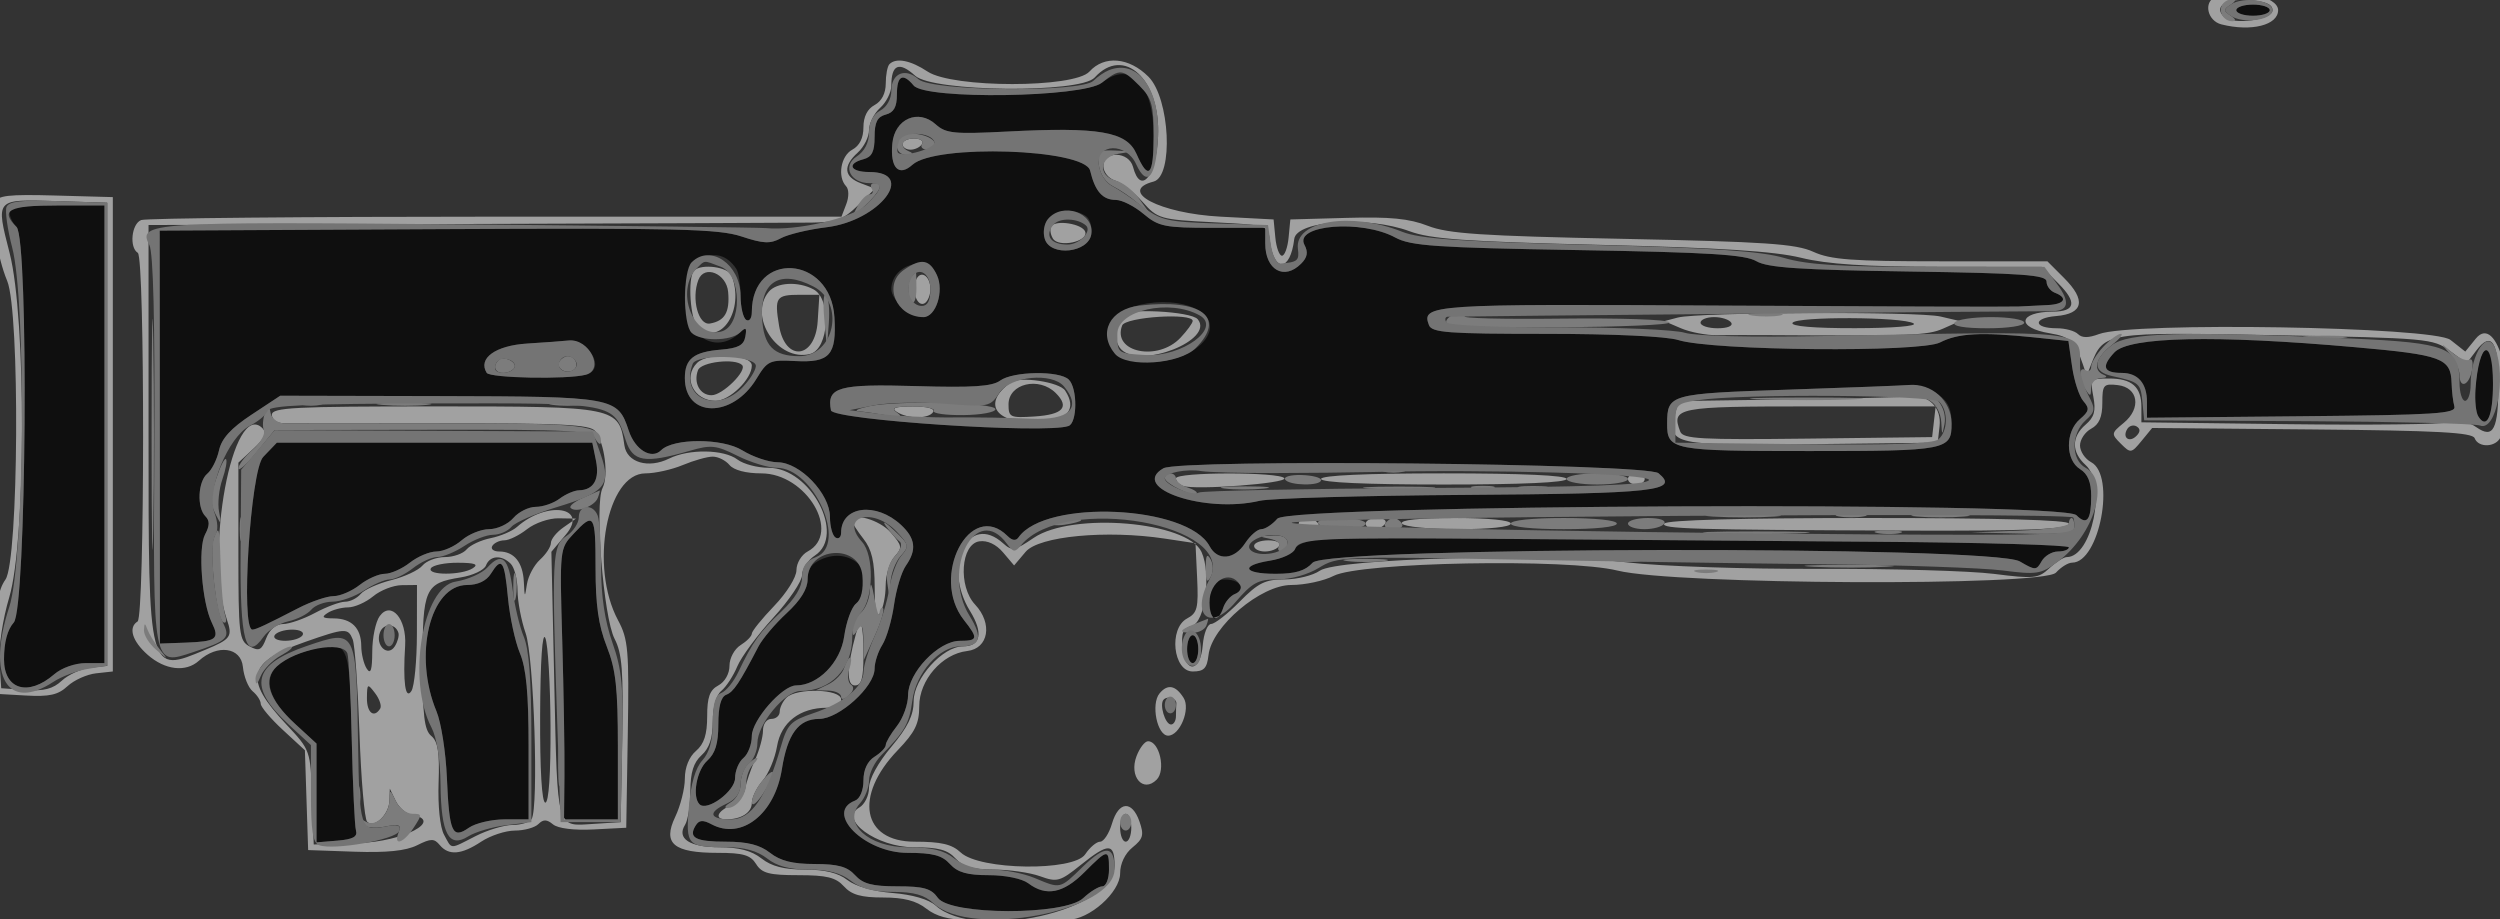 <?xml version="1.0" encoding="UTF-8" standalone="no"?>
<svg
   xmlns:dc="http://purl.org/dc/elements/1.1/"
   xmlns:cc="http://creativecommons.org/ns#"
   xmlns:rdf="http://www.w3.org/1999/02/22-rdf-syntax-ns#"
   xmlns:svg="http://www.w3.org/2000/svg"
   xmlns="http://www.w3.org/2000/svg"
   xmlns:sodipodi="http://sodipodi.sourceforge.net/DTD/sodipodi-0.dtd"
   xmlns:inkscape="http://www.inkscape.org/namespaces/inkscape"
   id="svg"
   version="1.1"
   width="179.19"
   height="65.906"
   viewBox="0 0 179.19 65.906"
   sodipodi:docname="PulseRifle.svg"
   inkscape:version="0.92.4 (5da689c313, 2019-01-14)">
  <rect x="0" y="0" width="179.19" height="65.906" fill="#333333" stroke="none"/>
  <defs
     id="defs154" />
  <sodipodi:namedview
     pagecolor="#ffffff"
     bordercolor="#666666"
     borderopacity="1"
     objecttolerance="10"
     gridtolerance="10"
     guidetolerance="10"
     inkscape:pageopacity="0"
     inkscape:pageshadow="2"
     inkscape:window-width="640"
     inkscape:window-height="480"
     id="namedview152"
     showgrid="false"
     inkscape:zoom="0.59"
     inkscape:cx="-270.80784"
     inkscape:cy="199.69908"
     inkscape:window-x="0"
     inkscape:window-y="0"
     inkscape:window-maximized="0"
     inkscape:current-layer="svg" />
  <g
     id="svgg"
     transform="translate(-107.313,-174.471)">
    <path
       id="path0"
       d="m -488.136,200 v 200 h 200 200 V 200 0 h -200 -200 v 200 m 270.6,-24.8 c 0,1.074 -1.923,1.557 -4.062,1.02 -1.007,-0.253 -1.307,-1.598 -0.438,-1.964 1.584,-0.668 4.5,-0.056 4.5,0.944 m -96.8,4.4 c 1.803,1.194 10.519,1.194 11.6,0 1.067,-1.179 2.837,-1.025 4.231,0.369 1.536,1.537 1.812,7.138 0.369,7.515 -2.614,0.684 0.444,2.287 4.8,2.516 l 3.8,0.2 0.125,1.3 c 0.069,0.715 0.283,1.3 0.475,1.3 0.192,0 0.406,-0.585 0.475,-1.3 l 0.125,-1.3 4.055,-0.113 c 3.085,-0.087 4.473,0.049 5.8,0.569 1.449,0.567 3.812,0.725 13.945,0.933 10.263,0.211 12.436,0.359 13.687,0.931 1.234,0.564 2.787,0.68 9.131,0.68 h 7.644 l 1.198,1.199 c 1.591,1.59 1.386,2.563 -0.572,2.726 -1.691,0.14 -1.644,0.875 0.056,0.875 0.603,0 1.283,0.187 1.511,0.415 0.286,0.286 0.752,0.286 1.506,0 2.344,-0.891 23.984,-0.53 25.193,0.42 l 1.061,0.835 0.747,-0.922 c 1.56,-1.927 3.027,3.808 1.795,7.019 -0.293,0.764 -1.592,0.841 -1.872,0.111 -0.157,-0.41 -2.673,-0.545 -11.657,-0.627 l -11.457,-0.104 -0.76,0.927 c -0.734,0.894 -0.784,0.901 -1.485,0.2 -0.701,-0.701 -0.694,-0.752 0.203,-1.488 1.286,-1.054 1.051,-2.542 -0.429,-2.713 -1.016,-0.116 -1.1,-0.019 -1.1,1.286 0,1.003 -0.232,1.537 -0.8,1.841 -0.44,0.235 -0.8,0.775 -0.8,1.2 0,0.425 0.36,0.965 0.8,1.2 1.779,0.952 0.593,7.2 -1.367,7.2 -0.28,0 -0.8,0.321 -1.155,0.713 -0.901,0.996 -27.301,0.874 -31.424,-0.144 -3.575,-0.884 -18.444,-0.608 -20.349,0.377 -0.696,0.36 -2.062,0.654 -3.037,0.654 -2.189,0 -5.7,2.971 -5.934,5.021 -0.109,0.955 -0.324,1.179 -1.134,1.179 -1.407,0 -1.734,-3.086 -0.403,-3.798 0.737,-0.395 0.825,-0.753 0.721,-2.922 l -0.118,-2.472 -2.2,-0.332 c -4.196,-0.633 -9.025,-0.175 -9.973,0.946 l -0.827,0.978 -0.788,-0.929 c -0.497,-0.587 -1.124,-0.882 -1.7,-0.8 -1.333,0.189 -1.538,3.224 -0.307,4.535 1.274,1.356 0.967,3.152 -0.568,3.327 -1.803,0.205 -3.437,2.086 -3.437,3.956 0,1.255 -0.294,1.856 -1.548,3.161 -3.15,3.278 -2.544,6.55 1.212,6.55 1.907,0 2.676,0.18 3.31,0.775 1.357,1.273 8.099,1.368 8.925,0.125 0.329,-0.495 0.809,-0.9 1.067,-0.9 0.258,0 0.641,-0.585 0.851,-1.3 0.473,-1.605 1.429,-1.682 1.965,-0.158 0.343,0.974 0.271,1.248 -0.49,1.864 -0.544,0.44 -0.892,1.166 -0.892,1.858 0,1.371 -2.218,3.336 -3.765,3.336 -0.554,0 -1.64,0.301 -2.413,0.67 -1.314,0.626 -1.452,0.626 -2.145,0 -0.474,-0.429 -1.425,-0.67 -2.645,-0.67 -1.3,0 -2.229,-0.254 -2.923,-0.8 -0.721,-0.568 -1.623,-0.8 -3.101,-0.8 -1.576,0 -2.26,-0.195 -2.808,-0.8 -0.579,-0.64 -1.232,-0.8 -3.259,-0.8 -2.101,0 -2.62,-0.137 -3.034,-0.8 -0.402,-0.644 -0.933,-0.8 -2.727,-0.8 -3.199,0 -3.986,-0.659 -3.072,-2.576 0.381,-0.798 0.692,-2.035 0.692,-2.749 0,-0.802 0.305,-1.559 0.8,-1.982 0.579,-0.496 0.8,-1.18 0.8,-2.475 0,-1.38 0.183,-1.888 0.8,-2.218 0.467,-0.25 0.8,-0.838 0.8,-1.411 0,-0.549 0.353,-1.202 0.8,-1.482 0.44,-0.275 0.8,-0.643 0.8,-0.819 0,-0.175 0.72,-1.068 1.6,-1.984 0.905,-0.942 1.6,-2.058 1.6,-2.571 0,-0.497 0.36,-1.098 0.8,-1.333 2.455,-1.314 -0.086,-5.6 -3.32,-5.6 -1.096,0 -1.974,-0.231 -2.28,-0.6 -0.274,-0.33 -0.814,-0.6 -1.2,-0.6 -0.386,0 -1.349,0.27 -2.138,0.6 -0.79,0.33 -1.998,0.6 -2.685,0.6 -2.775,0 -4.024,6.684 -1.967,10.522 0.735,1.372 0.799,2.126 0.7,8.194 l -0.11,6.684 -2.334,0.121 c -1.411,0.073 -2.564,-0.07 -2.917,-0.363 -0.441,-0.367 -0.695,-0.372 -1.046,-0.021 -0.255,0.255 -1.012,0.464 -1.683,0.466 -0.671,0.001 -1.76,0.36 -2.42,0.797 -1.416,0.938 -2.327,1.011 -2.968,0.239 -0.399,-0.481 -0.631,-0.479 -1.623,0.017 -0.801,0.399 -2.182,0.541 -4.484,0.461 l -3.325,-0.117 -0.117,-3.577 -0.116,-3.577 -1.584,-1.461 c -0.871,-0.804 -1.583,-1.648 -1.583,-1.875 0,-0.226 -0.26,-0.627 -0.577,-0.891 -0.317,-0.263 -0.632,-1.05 -0.7,-1.749 -0.137,-1.41 -1.819,-1.645 -3.154,-0.44 -0.935,0.844 -2.425,0.672 -3.669,-0.423 -1.112,-0.98 -1.412,-1.967 -0.725,-2.392 0.515,-0.318 0.53,-26.103 0.016,-26.421 -0.626,-0.386 -0.451,-2.085 0.242,-2.351 0.348,-0.134 11.784,-0.243 25.413,-0.243 h 24.78 l 0.345,-0.9 c 0.198,-0.516 0.193,-1.062 -0.013,-1.28 -0.635,-0.674 -0.381,-2.18 0.442,-2.62 0.521,-0.279 0.8,-0.838 0.8,-1.6 0,-0.762 0.279,-1.321 0.8,-1.6 0.507,-0.272 0.8,-0.838 0.8,-1.547 0,-1.895 0.998,-2.179 3,-0.853 m -58.4,26 v 17 l -1.2,0.132 c -0.66,0.073 -1.582,0.488 -2.05,0.923 -0.672,0.625 -1.299,0.765 -3,0.668 l -2.15,-0.123 0.004,-3.6 c 0.004,-2.769 0.165,-3.828 0.7,-4.589 0.949,-1.348 1.051,-19.188 0.123,-21.409 -0.713,-1.706 -1.195,-4.786 -0.879,-5.611 0.197,-0.514 0.936,-0.6 4.345,-0.505 l 4.107,0.114 v 17 m 41.97,-11.066 c -0.517,1.348 -0.007,3.272 0.83,3.126 1.068,-0.187 1.43,-0.814 1.304,-2.26 -0.115,-1.33 -1.708,-1.976 -2.134,-0.866 m 5.697,1.366 c -0.665,1.104 0.389,3.5 1.54,3.5 1.139,0 1.198,-0.085 1.315,-1.9 l 0.122,-1.9 h -1.398 c -0.77,0 -1.48,0.135 -1.579,0.3 m 24.678,1.9 c -0.738,1.923 2.554,2.61 4.185,0.874 1.263,-1.344 1.127,-1.474 -1.543,-1.474 -1.775,0 -2.473,0.158 -2.642,0.6 m 41.455,-0.2 c 0,0.22 0.551,0.4 1.224,0.4 0.713,0 1.12,-0.167 0.976,-0.4 -0.136,-0.22 -0.687,-0.4 -1.224,-0.4 -0.537,0 -0.976,0.18 -0.976,0.4 m 6.593,0.011 c -0.15,0.244 1.525,0.387 4.483,0.383 2.713,-0.004 4.498,-0.15 4.193,-0.343 -0.75,-0.476 -8.385,-0.511 -8.676,-0.04 m -78.448,3.389 c -0.347,0.903 0.137,1.8 0.97,1.8 0.79,0 2.579,-1.773 2.186,-2.166 -0.502,-0.502 -2.931,-0.221 -3.156,0.366 m 22.755,1.265 c -0.275,0.111 -0.5,0.647 -0.5,1.19 0,1.072 3.543,1.338 3.887,0.291 0.374,-1.137 -1.839,-2.106 -3.387,-1.481 m 47.645,1.935 c -0.669,1.743 -0.249,1.821 9.145,1.708 l 8.91,-0.108 0.127,-1.1 0.126,-1.1 h -9.039 c -7.666,0 -9.074,0.091 -9.269,0.6 m -82.654,8.2 c -0.56,0.44 -1.293,0.8 -1.63,0.8 -0.338,0 -0.725,0.18 -0.861,0.4 -0.136,0.22 0.087,0.4 0.496,0.4 1.067,0 1.695,0.776 1.764,2.18 0.056,1.149 0.069,1.159 0.222,0.162 0.09,-0.583 0.513,-1.375 0.941,-1.762 0.427,-0.387 0.777,-0.924 0.777,-1.193 0,-0.269 0.405,-0.772 0.9,-1.117 l 0.9,-0.628 -1.246,-0.021 c -0.685,-0.012 -1.704,0.339 -2.263,0.779 m -6.891,2.8 c -0.32,0.518 2.198,0.518 3,0 0.44,-0.284 0.153,-0.389 -1.076,-0.394 -0.922,-0.003 -1.788,0.174 -1.924,0.394 m -4.144,2.013 c -0.52,0.433 -1.33,0.79 -1.8,0.793 -0.471,0.003 -1.126,0.181 -1.456,0.394 -0.474,0.306 -0.385,0.389 0.42,0.394 1.297,0.008 1.978,0.689 1.986,1.986 0.003,0.561 0.181,1.29 0.394,1.62 0.282,0.436 0.389,0.101 0.394,-1.224 0.003,-1.002 0.243,-2.147 0.533,-2.544 0.816,-1.116 1.946,0.196 1.824,2.118 -0.165,2.623 0.014,3.922 0.449,3.25 0.213,-0.33 0.391,-2.175 0.394,-4.1 l 0.006,-3.5 -1.1,0.013 c -0.605,0.008 -1.525,0.368 -2.044,0.8 m -7.056,2.787 c -0.14,0.226 0.188,0.4 0.753,0.4 0.55,0 1.111,-0.18 1.247,-0.4 0.14,-0.226 -0.188,-0.4 -0.753,-0.4 -0.55,0 -1.111,0.18 -1.247,0.4 m 19.028,5.7 c -0.018,3.952 0.121,6.3 0.372,6.3 0.495,0 0.495,-10.648 0,-11.8 -0.212,-0.494 -0.355,1.608 -0.372,5.5 m -12.415,-1.2 c -0.007,0.605 0.156,1.1 0.363,1.1 0.697,0 0.802,-0.677 0.224,-1.441 -0.544,-0.719 -0.575,-0.701 -0.587,0.341 m 58.537,-0.007 c 0.509,0.806 -0.27,2.707 -1.11,2.707 -0.788,0 -1.249,-2.267 -0.615,-3.03 0.576,-0.694 1.151,-0.586 1.725,0.323 m -1.724,4.176 c 0.558,1.466 -0.466,2.662 -1.442,1.686 -0.674,-0.673 -0.208,-2.755 0.616,-2.755 0.231,0 0.603,0.481 0.826,1.069"
       inkscape:connector-curvature="0"
       style="fill:#fbfbfb;fill-rule:evenodd;stroke:none" />
    <path
       id="path1"
       d="m 267.6,175.2 c 0,0.22 0.54,0.4 1.2,0.4 0.66,0 1.2,-0.18 1.2,-0.4 0,-0.22 -0.54,-0.4 -1.2,-0.4 -0.66,0 -1.2,0.18 -1.2,0.4 m -81.309,5.2 c -1.35,1.062 -12.637,1.229 -13.491,0.2 -0.777,-0.936 -1.2,-0.712 -1.2,0.637 0,0.901 -0.217,1.295 -0.8,1.447 -0.606,0.159 -0.8,0.546 -0.8,1.6 0,1.054 -0.194,1.441 -0.8,1.6 -1.221,0.319 -0.953,0.916 0.413,0.916 3.439,0 0.736,3.5 -3.058,3.96 -1.295,0.157 -2.769,0.511 -3.276,0.788 -0.756,0.413 -1.259,0.39 -2.814,-0.127 -1.639,-0.544 -4.577,-0.615 -21.8,-0.525 l -19.906,0.104 0.008,14.8 0.007,14.8 1.848,-0.068 c 2.214,-0.081 2.447,-0.259 1.872,-1.433 -0.709,-1.446 -1.006,-5.341 -0.483,-6.32 0.335,-0.625 0.342,-0.986 0.026,-1.302 -0.624,-0.624 -0.54,-2.494 0.137,-3.056 0.316,-0.262 0.692,-1.013 0.836,-1.669 0.188,-0.852 0.851,-1.581 2.326,-2.554 l 2.064,-1.363 11.4,0.027 c 12.578,0.031 12.785,0.068 13.581,2.482 0.454,1.373 1.631,2.084 2.316,1.399 0.876,-0.876 4.398,-0.873 5.819,0.005 0.758,0.469 1.897,0.854 2.531,0.856 1.602,0.006 3.753,2.25 3.753,3.915 0,0.679 0.18,1.345 0.4,1.481 0.22,0.136 0.4,-0.021 0.4,-0.348 0,-1.912 2.5,-2.233 4.3,-0.553 1.038,0.969 1.133,1.791 0.337,2.926 -0.309,0.442 -0.689,1.697 -0.843,2.789 -0.154,1.092 -0.531,2.385 -0.837,2.872 -0.307,0.487 -0.557,1.258 -0.557,1.713 0,1.294 -2.548,3.601 -3.977,3.601 -1.471,0 -2.268,1.076 -2.668,3.6 -0.511,3.226 -2.899,5.1 -5.039,3.955 -0.62,-0.332 -0.896,-0.312 -1.14,0.085 -0.545,0.881 -0.018,1.16 2.194,1.16 1.516,0 2.412,0.228 3.139,0.8 0.734,0.577 1.623,0.8 3.192,0.8 1.667,0 2.344,0.187 2.899,0.8 0.565,0.624 1.232,0.8 3.039,0.8 1.881,0 2.423,0.154 2.89,0.82 0.884,1.261 9.087,1.281 10.424,0.024 0.494,-0.464 1.112,-0.844 1.373,-0.844 0.261,0 0.474,-0.54 0.474,-1.2 0,-1.509 -0.072,-1.501 -1.773,0.2 -1.503,1.502 -2.737,1.745 -4.003,0.787 -0.45,-0.34 -1.645,-0.587 -2.838,-0.587 -1.554,0 -2.24,-0.197 -2.786,-0.8 -0.566,-0.625 -1.232,-0.8 -3.046,-0.8 -3.075,0 -5.974,-2.893 -3.754,-3.745 0.35,-0.134 0.6,-0.733 0.6,-1.439 0,-0.776 0.287,-1.388 0.8,-1.709 0.44,-0.275 0.8,-0.653 0.8,-0.84 0,-0.188 0.36,-0.798 0.8,-1.358 0.44,-0.559 0.8,-1.558 0.8,-2.22 0,-1.602 2.169,-3.879 3.7,-3.885 1.313,-0.005 1.345,-0.166 0.3,-1.495 -2.453,-3.119 0.455,-8.694 3.137,-6.012 0.325,0.325 0.594,0.356 0.78,0.09 1.932,-2.768 12.124,-2.3 13.692,0.629 0.579,1.082 1.77,0.981 2.554,-0.216 0.361,-0.55 0.881,-1 1.157,-1 0.276,0 0.792,-0.338 1.145,-0.751 0.867,-1.012 56.27,-1.257 57.274,-0.252 0.757,0.756 1.061,0.363 1.061,-1.367 0,-1.004 -0.241,-1.588 -0.8,-1.937 -1.056,-0.659 -1.061,-2.677 -0.01,-3.577 0.672,-0.576 0.709,-0.768 0.249,-1.296 -0.298,-0.341 -0.66,-1.45 -0.806,-2.465 l -0.265,-1.844 -2.443,-0.256 c -3.795,-0.396 -5.464,-0.307 -6.758,0.362 -1.418,0.733 -16.342,0.596 -18.764,-0.173 -0.833,-0.265 -4.678,-0.444 -9.513,-0.444 -6.999,0 -8.148,-0.086 -8.356,-0.627 -0.567,-1.477 0.138,-1.524 20.96,-1.399 11.168,0.067 20.756,0.097 21.306,0.067 0.55,-0.029 1.495,-0.077 2.1,-0.105 1.196,-0.055 1.457,-0.514 0.5,-0.881 -0.33,-0.126 -0.6,-0.487 -0.6,-0.802 0,-0.477 -1.651,-0.597 -9.9,-0.722 -7.809,-0.118 -10.111,-0.274 -10.9,-0.74 -0.798,-0.471 -3.387,-0.632 -12.8,-0.795 -10.202,-0.176 -11.973,-0.298 -13.08,-0.9 -2.407,-1.309 -7.278,-0.913 -6.507,0.529 0.278,0.519 0.211,0.894 -0.242,1.347 -1.217,1.217 -2.571,0.452 -2.571,-1.452 v -1.12 h -3.769 c -3.437,0 -3.874,-0.088 -4.958,-1 -0.654,-0.55 -1.545,-1 -1.982,-1 -0.949,0 -1.489,-0.615 -1.843,-2.1 -0.375,-1.57 -11.074,-1.924 -12.734,-0.422 -0.982,0.889 -1.611,0.226 -1.443,-1.52 0.17,-1.769 1.856,-2.51 3.115,-1.371 0.716,0.648 1.312,0.708 5.112,0.512 6.615,-0.34 8.568,-0.003 9.274,1.601 0.863,1.96 1.228,1.579 1.228,-1.282 0,-3.756 -1.641,-5.445 -3.709,-3.818 M 108,189.72 c 0,0.286 0.225,0.745 0.5,1.02 0.89,0.89 0.703,27.351 -0.2,28.349 -0.456,0.505 -0.7,1.424 -0.7,2.642 0,2.171 1.735,2.686 3.6,1.069 0.527,-0.457 1.497,-0.8 2.261,-0.8 h 1.339 v -16.4 -16.4 h -3.4 c -2.523,0 -3.4,0.134 -3.4,0.52 m 77.135,0.231 c 0.294,0.187 0.474,0.769 0.4,1.294 -0.191,1.351 -2.926,1.645 -3.334,0.358 -0.49,-1.543 1.414,-2.615 2.934,-1.652 m -25.041,3.799 c 0.162,0.248 0.297,1.114 0.3,1.926 0.003,0.812 0.186,1.588 0.406,1.724 0.22,0.136 0.4,-0.115 0.4,-0.558 0,-4.436 5.658,-4.086 5.922,0.367 0.161,2.718 -0.333,3.271 -2.81,3.14 -1.835,-0.098 -1.994,-0.025 -2.78,1.274 -1.718,2.841 -5.132,2.805 -5.132,-0.054 0,-1.381 0.635,-1.879 2.602,-2.039 1.221,-0.1 1.624,-0.316 1.733,-0.93 0.115,-0.647 0.043,-0.704 -0.376,-0.3 -1.739,1.676 -3.959,0.274 -3.959,-2.5 0,-2.774 2.363,-4.086 3.694,-2.05 m 14.379,0.45 c 0.522,1.145 -0.081,3 -0.975,3 -0.903,0 -2.298,-1.215 -2.298,-2 0,-1.747 2.574,-2.534 3.273,-1 m 19.027,2.704 c 1.633,1.286 -0.664,3.496 -3.633,3.496 -2.526,0 -3.18,-0.54 -2.994,-2.474 0.168,-1.756 4.79,-2.468 6.627,-1.022 m -44.129,2.525 c 0.83,0.829 0.798,1.672 -0.071,1.902 -1.321,0.349 -6.869,0.242 -7.103,-0.136 -0.643,-1.04 0.626,-1.956 2.906,-2.1 1.264,-0.079 2.599,-0.178 2.968,-0.219 0.37,-0.042 0.955,0.207 1.3,0.553 m 109.495,0.301 c -0.956,1.017 -0.795,1.47 0.521,1.47 1.167,0 1.813,0.743 1.813,2.086 v 1.127 l 11.1,-0.107 c 9.641,-0.092 11.078,-0.185 10.932,-0.706 -0.093,-0.33 -0.183,-1.086 -0.2,-1.68 -0.052,-1.779 -0.682,-2.012 -6.912,-2.563 -10.054,-0.889 -16.193,-0.757 -17.254,0.373 m 26.184,0.57 c -0.364,1.246 -0.422,3.498 -0.104,4.012 0.609,0.986 1.054,10e-4 1.054,-2.336 0,-2.264 -0.514,-3.171 -0.95,-1.676 m -101.13,1.38 c 0.633,0.633 0.618,3.095 -0.02,3.325 -1.615,0.583 -16.895,-0.427 -17.028,-1.124 -0.319,-1.662 0.524,-1.901 6.105,-1.736 4.04,0.12 5.445,0.028 6.023,-0.394 0.927,-0.678 4.265,-0.726 4.92,-0.071 m 61.806,0.78 c 1.139,0.599 1.46,1.116 1.468,2.36 0.011,1.914 -0.329,1.98 -10.194,1.98 -9.865,0 -10.205,-0.066 -10.194,-1.98 0.013,-2.092 0.159,-2.133 8.658,-2.42 4.365,-0.147 8.263,-0.297 8.662,-0.334 0.4,-0.036 1.12,0.141 1.6,0.394 m -119.547,4.762 c -0.917,0.957 -1.631,12.378 -0.774,12.378 0.242,0 0.985,-0.348 3.274,-1.531 0.924,-0.478 2.065,-0.869 2.537,-0.869 0.472,0 1.315,-0.36 1.875,-0.8 0.559,-0.44 1.369,-0.8 1.8,-0.8 0.43,0 1.24,-0.36 1.8,-0.8 0.559,-0.44 1.415,-0.8 1.902,-0.8 0.486,0 1.3,-0.36 1.807,-0.8 0.507,-0.44 1.395,-0.8 1.972,-0.8 0.578,0 1.358,-0.36 1.735,-0.8 0.377,-0.44 1.103,-0.8 1.613,-0.8 0.51,0 1.276,-0.264 1.704,-0.587 0.427,-0.323 1.055,-0.593 1.396,-0.6 1.049,-0.022 1.484,-0.79 1.208,-2.137 l -0.261,-1.276 h -11.304 -11.305 l -0.979,1.022 m 100.009,1.168 c 1.53,1.27 -0.157,1.459 -13.863,1.554 -7.329,0.051 -13.955,0.241 -14.725,0.423 -3.908,0.924 -9.359,-0.916 -6.9,-2.33 1.191,-0.684 34.638,-0.352 35.488,0.353 m -77.776,4.352 c -0.985,1.055 -0.987,1.074 -0.8,7.658 0.104,3.63 0.175,7.995 0.158,9.7 l -0.03,3.1 h 1.93 1.93 v -5.185 c 0,-4.242 -0.146,-5.555 -0.8,-7.215 -0.59,-1.496 -0.8,-2.973 -0.8,-5.615 0,-3.88 -0.101,-4.035 -1.588,-2.443 m 53.666,0.382 c -1.04,0.075 -1.809,0.353 -1.943,0.702 -0.122,0.318 -0.923,0.691 -1.779,0.827 -2.182,0.349 -1.941,0.947 0.382,0.947 1.427,0 2.128,-0.21 2.659,-0.797 1.045,-1.154 48.738,-1.239 50.69,-0.09 1.106,0.651 1.187,0.65 1.56,-0.013 0.216,-0.385 0.744,-0.7 1.173,-0.7 0.429,0 0.78,-0.135 0.78,-0.3 0,-0.165 -6.165,-0.343 -13.7,-0.396 -7.535,-0.052 -19.19,-0.142 -25.9,-0.2 -6.71,-0.057 -12.975,-0.048 -13.922,0.02 m -35.778,1.388 c -0.804,0.324 -1.1,0.722 -1.1,1.482 0,0.688 -0.507,1.507 -1.5,2.424 -0.825,0.762 -1.734,1.835 -2.02,2.384 -1.377,2.645 -1.791,3.266 -2.314,3.466 -0.378,0.145 -0.566,0.848 -0.566,2.113 0,1.387 -0.214,2.089 -0.8,2.619 -0.758,0.686 -1.091,2.576 -0.549,3.117 0.542,0.543 2.549,-0.937 2.549,-1.878 0,-0.518 0.27,-1.165 0.6,-1.439 0.33,-0.274 0.6,-0.981 0.6,-1.571 0,-1.131 2.183,-3.629 3.172,-3.629 1.575,0 3.185,-1.643 3.449,-3.519 0.145,-1.035 0.527,-2.09 0.848,-2.344 1.948,-1.547 0.013,-4.182 -2.369,-3.225 m -23.807,1.088 c -0.319,0.51 -0.933,0.8 -1.696,0.8 -2.661,0 -3.88,5.033 -2.196,9.064 0.33,0.79 0.664,2.92 0.742,4.731 0.169,3.95 0.383,4.442 1.572,3.609 0.475,-0.332 1.633,-0.604 2.574,-0.604 h 1.711 v -5.213 c 0,-3.816 -0.167,-5.611 -0.623,-6.7 -0.343,-0.818 -0.729,-2.612 -0.858,-3.987 -0.252,-2.683 -0.445,-2.951 -1.226,-1.7 m 51.774,0.667 c -0.407,0.407 -0.318,2.533 0.106,2.533 0.205,0 0.482,-0.343 0.615,-0.763 0.133,-0.42 0.517,-0.868 0.853,-0.997 0.335,-0.129 0.498,-0.416 0.361,-0.637 -0.281,-0.454 -1.529,-0.542 -1.935,-0.136 M 192.4,221 c 0,0.55 0.18,1 0.4,1 0.22,0 0.4,-0.45 0.4,-1 0,-0.55 -0.18,-1 -0.4,-1 -0.22,0 -0.4,0.45 -0.4,1 m -63.343,0.211 c -3,0.899 -3.213,2.735 -0.597,5.141 l 1.54,1.415 v 3.541 3.54 l 1.5,-0.124 c 1.109,-0.092 1.455,-0.28 1.328,-0.724 -0.094,-0.33 -0.229,-3.21 -0.3,-6.4 -0.165,-7.434 -0.139,-7.387 -3.471,-6.389"
       inkscape:connector-curvature="0"
       style="fill:#0f0f0f;fill-rule:evenodd;stroke:none" />
    <path
       id="path2"
       d="m 266.1,174.256 c -0.869,0.366 -0.569,1.711 0.438,1.964 2.139,0.537 4.062,0.054 4.062,-1.02 0,-1 -2.916,-1.612 -4.5,-0.944 m 4.1,0.944 c 0,0.706 -2.874,1.086 -3.498,0.462 -0.734,-0.734 0.153,-1.306 1.835,-1.183 1.158,0.084 1.663,0.303 1.663,0.721 m -99.133,3.867 c -0.147,0.146 -0.267,0.77 -0.267,1.386 0,0.709 -0.293,1.275 -0.8,1.547 -0.521,0.279 -0.8,0.838 -0.8,1.6 0,0.762 -0.279,1.321 -0.8,1.6 -0.823,0.44 -1.077,1.946 -0.442,2.62 0.206,0.218 0.211,0.764 0.013,1.28 l -0.345,0.9 h -24.78 c -13.629,0 -25.065,0.109 -25.413,0.243 -0.693,0.266 -0.868,1.965 -0.242,2.351 0.514,0.318 0.499,26.103 -0.016,26.421 -0.687,0.425 -0.387,1.412 0.725,2.392 1.244,1.095 2.734,1.267 3.669,0.423 1.335,-1.205 3.017,-0.97 3.154,0.44 0.068,0.699 0.383,1.486 0.7,1.749 0.317,0.264 0.577,0.665 0.577,0.891 0,0.227 0.712,1.071 1.583,1.875 l 1.584,1.461 0.116,3.577 0.117,3.577 3.325,0.117 c 2.302,0.08 3.683,-0.062 4.484,-0.461 0.992,-0.496 1.224,-0.498 1.623,-0.017 0.641,0.772 1.552,0.699 2.968,-0.239 0.66,-0.437 1.749,-0.796 2.42,-0.797 0.671,-0.002 1.428,-0.211 1.683,-0.466 0.351,-0.351 0.605,-0.346 1.046,0.021 0.353,0.293 1.506,0.436 2.917,0.363 l 2.334,-0.121 0.11,-6.684 c 0.099,-6.068 0.035,-6.822 -0.7,-8.194 -2.057,-3.838 -0.808,-10.522 1.967,-10.522 0.687,0 1.895,-0.27 2.685,-0.6 0.789,-0.33 1.752,-0.6 2.138,-0.6 0.386,0 0.926,0.27 1.2,0.6 0.306,0.369 1.184,0.6 2.28,0.6 3.234,0 5.775,4.286 3.32,5.6 -0.44,0.235 -0.8,0.836 -0.8,1.333 0,0.513 -0.695,1.629 -1.6,2.571 -0.88,0.916 -1.6,1.809 -1.6,1.984 0,0.176 -0.36,0.544 -0.8,0.819 -0.447,0.28 -0.8,0.933 -0.8,1.482 0,0.573 -0.333,1.161 -0.8,1.411 -0.617,0.33 -0.8,0.838 -0.8,2.218 0,1.295 -0.221,1.979 -0.8,2.475 -0.495,0.423 -0.8,1.18 -0.8,1.982 0,0.714 -0.311,1.951 -0.692,2.749 -0.914,1.917 -0.127,2.576 3.072,2.576 1.794,0 2.325,0.156 2.727,0.8 0.414,0.663 0.933,0.8 3.034,0.8 2.027,0 2.68,0.16 3.259,0.8 0.548,0.605 1.232,0.8 2.808,0.8 1.478,0 2.38,0.232 3.101,0.8 0.694,0.546 1.623,0.8 2.923,0.8 1.22,0 2.171,0.241 2.645,0.67 0.693,0.626 0.831,0.626 2.145,0 0.773,-0.369 1.859,-0.67 2.413,-0.67 1.547,0 3.765,-1.965 3.765,-3.336 0,-0.692 0.348,-1.418 0.892,-1.858 0.761,-0.616 0.833,-0.89 0.49,-1.864 -0.536,-1.524 -1.492,-1.447 -1.965,0.158 -0.21,0.715 -0.593,1.3 -0.851,1.3 -0.258,0 -0.738,0.405 -1.067,0.9 -0.826,1.243 -7.568,1.148 -8.925,-0.125 -0.634,-0.595 -1.403,-0.775 -3.31,-0.775 -3.756,0 -4.362,-3.272 -1.212,-6.55 1.254,-1.305 1.548,-1.906 1.548,-3.161 0,-1.87 1.634,-3.751 3.437,-3.956 1.535,-0.175 1.842,-1.971 0.568,-3.327 -1.231,-1.311 -1.026,-4.346 0.307,-4.535 0.576,-0.082 1.203,0.213 1.7,0.8 L 180,215 l 0.827,-0.978 c 0.948,-1.121 5.777,-1.579 9.973,-0.946 l 2.2,0.332 0.118,2.472 c 0.104,2.169 0.016,2.527 -0.721,2.922 -1.331,0.712 -1.004,3.798 0.403,3.798 0.81,0 1.025,-0.224 1.134,-1.179 0.234,-2.05 3.745,-5.021 5.934,-5.021 0.975,0 2.341,-0.294 3.037,-0.654 1.905,-0.985 16.774,-1.261 20.349,-0.377 4.123,1.018 30.523,1.14 31.424,0.144 0.355,-0.392 0.875,-0.713 1.155,-0.713 1.96,0 3.146,-6.248 1.367,-7.2 -0.44,-0.235 -0.8,-0.775 -0.8,-1.2 0,-0.425 0.36,-0.965 0.8,-1.2 0.568,-0.304 0.8,-0.838 0.8,-1.841 0,-1.305 0.084,-1.402 1.1,-1.286 1.48,0.171 1.715,1.659 0.429,2.713 -0.897,0.736 -0.904,0.787 -0.203,1.488 0.701,0.701 0.751,0.694 1.485,-0.2 l 0.76,-0.927 11.457,0.104 c 8.984,0.082 11.5,0.217 11.657,0.627 0.28,0.73 1.579,0.653 1.872,-0.111 1.232,-3.211 -0.235,-8.946 -1.795,-7.019 l -0.747,0.922 -1.061,-0.835 c -1.209,-0.95 -22.849,-1.311 -25.193,-0.42 -0.754,0.286 -1.22,0.286 -1.506,0 -0.228,-0.228 -0.908,-0.415 -1.511,-0.415 -1.7,0 -1.747,-0.735 -0.056,-0.875 1.958,-0.163 2.163,-1.136 0.572,-2.726 l -1.198,-1.199 h -7.644 c -6.344,0 -7.897,-0.116 -9.131,-0.68 -1.251,-0.572 -3.424,-0.72 -13.687,-0.931 -10.133,-0.208 -12.496,-0.366 -13.945,-0.933 -1.327,-0.52 -2.715,-0.656 -5.8,-0.569 l -4.055,0.113 -0.125,1.3 c -0.069,0.715 -0.283,1.3 -0.475,1.3 -0.192,0 -0.406,-0.585 -0.475,-1.3 l -0.125,-1.3 -3.8,-0.2 c -4.356,-0.229 -7.414,-1.832 -4.8,-2.516 1.443,-0.377 1.167,-5.978 -0.369,-7.515 -1.394,-1.394 -3.164,-1.548 -4.231,-0.369 -1.081,1.194 -9.797,1.194 -11.6,0 -1.224,-0.81 -2.255,-1.012 -2.733,-0.533 m 1.842,0.833 c 1.288,1.167 11.83,1.272 12.866,0.128 2.089,-2.309 4.722,0.13 4.545,4.21 -0.125,2.873 -1.256,4.257 -1.795,2.197 -0.294,-1.123 -2.125,-1.177 -2.125,-0.062 0,0.434 0.369,0.89 0.841,1.04 0.463,0.147 1.348,0.834 1.966,1.527 1.086,1.217 1.258,1.267 5.059,1.46 3.91,0.199 3.935,0.206 4.058,1.271 0.272,2.356 1.472,2.308 1.756,-0.071 0.16,-1.332 5.262,-1.672 8.278,-0.551 1.505,0.558 4.003,0.736 13.642,0.971 8.625,0.21 12.5,0.459 14.4,0.925 1.892,0.465 4.597,0.641 9.931,0.647 l 7.331,0.008 1.195,1.196 c 1.341,1.341 1.216,2.001 -0.381,2.01 -2.52,0.014 -2.684,1.156 -0.224,1.556 1.424,0.232 1.807,0.595 2.359,2.238 l 0.269,0.8 0.313,-0.8 c 0.908,-2.322 1.002,-2.337 13.244,-2.105 10.862,0.207 11.285,0.245 12.461,1.114 l 1.217,0.9 0.687,-0.912 c 1.071,-1.419 1.599,-0.647 1.592,2.327 -0.008,3.335 -0.355,4.029 -1.585,3.167 -0.567,-0.397 -1.257,-0.521 -1.944,-0.35 -0.586,0.146 -5.79,0.206 -11.565,0.132 l -10.5,-0.133 v -1.09 c 0,-1.454 -0.676,-2.05 -2.325,-2.05 -1.324,0 -1.357,0.038 -1.118,1.31 0.19,1.015 0.065,1.465 -0.556,1.996 -1.02,0.874 -1.021,1.971 -10e-4,2.894 1.531,1.385 0.465,6.6 -1.349,6.6 -0.22,0 -0.782,0.36 -1.251,0.8 -0.784,0.736 -1.097,0.768 -3.968,0.404 -1.715,-0.217 -7.373,-0.379 -12.575,-0.36 -5.225,0.02 -11.337,-0.185 -13.657,-0.458 -5.879,-0.691 -20.828,-0.292 -22.087,0.59 -0.49,0.343 -1.629,0.624 -2.532,0.624 -1.383,0 -1.887,0.25 -3.211,1.593 -0.863,0.877 -1.784,1.597 -2.046,1.6 -0.262,0.004 -0.532,0.682 -0.6,1.507 -0.162,1.959 -1.268,2.089 -1.452,0.17 -0.1,-1.05 0.039,-1.374 0.664,-1.537 0.952,-0.249 1.41,-3.722 0.699,-5.294 -0.992,-2.193 -9.264,-2.893 -12.026,-1.019 -1.367,0.927 -1.564,0.964 -2.187,0.4 -2.501,-2.264 -4.396,1.586 -2.383,4.843 0.968,1.566 0.774,2.537 -0.507,2.537 -1.451,0 -3.532,2.311 -3.532,3.923 0,1.008 -0.419,1.866 -1.6,3.277 -0.953,1.138 -1.6,2.325 -1.6,2.936 0,0.563 -0.315,1.201 -0.7,1.417 -1.499,0.84 1.259,2.847 3.913,2.847 1.755,0 2.426,0.18 2.987,0.8 0.541,0.598 1.232,0.8 2.734,0.8 1.105,0 2.602,0.214 3.326,0.476 1.222,0.442 1.431,0.384 2.905,-0.8 1.999,-1.606 2.435,-1.602 2.435,0.024 0,3.256 -9.946,5.483 -12.83,2.873 -0.483,-0.437 -1.662,-0.78 -3.076,-0.895 -1.389,-0.114 -2.671,-0.482 -3.248,-0.933 -0.653,-0.51 -1.613,-0.745 -3.046,-0.745 -1.486,0 -2.387,-0.232 -3.109,-0.8 -0.707,-0.556 -1.623,-0.8 -3.005,-0.8 -2.139,0 -3.095,-0.625 -2.469,-1.613 0.204,-0.323 0.374,-1.414 0.377,-2.425 0.004,-1.325 0.229,-2.04 0.806,-2.562 0.559,-0.506 0.8,-1.232 0.8,-2.413 0,-1.041 0.239,-1.887 0.623,-2.206 0.343,-0.285 0.855,-1.072 1.138,-1.749 0.283,-0.678 1.443,-2.247 2.577,-3.488 1.134,-1.241 2.062,-2.615 2.062,-3.054 0,-0.439 0.416,-1.071 0.924,-1.404 2.238,-1.466 -0.313,-6.286 -3.326,-6.286 -0.795,0 -1.794,-0.264 -2.222,-0.587 -0.978,-0.74 -3.481,-0.779 -4.896,-0.077 -1.499,0.745 -3.045,0.287 -3.215,-0.952 -0.377,-2.746 -0.56,-2.784 -13.535,-2.784 -10.16,0 -11.73,0.08 -11.73,0.6 0,0.35 0.375,0.607 0.9,0.618 0.495,0.009 5.602,0.009 11.35,-0.002 8.539,-0.016 10.535,0.084 10.919,0.547 0.673,0.811 0.985,3.196 0.533,4.082 -0.583,1.142 0.067,9.288 0.863,10.818 0.54,1.039 0.637,2.319 0.546,7.2 l -0.111,5.937 -1.956,0.124 c -2.682,0.171 -2.566,0.586 -2.801,-10.013 l -0.21,-9.489 1.039,-1.235 c 1.667,-1.981 -1.351,-2.457 -3.498,-0.552 -0.345,0.306 -1.196,0.669 -1.891,0.808 -0.696,0.14 -1.471,0.502 -1.723,0.805 -0.252,0.304 -0.954,0.552 -1.56,0.552 -0.606,0 -1.329,0.274 -1.607,0.608 -0.278,0.335 -1.284,0.805 -2.237,1.045 -0.952,0.24 -1.939,0.686 -2.193,0.991 -0.253,0.306 -0.757,0.556 -1.118,0.556 -0.361,0 -1.329,0.36 -2.149,0.8 -0.821,0.44 -1.858,0.8 -2.304,0.8 -0.501,0 -0.96,0.389 -1.198,1.016 -0.329,0.865 -0.506,0.952 -1.19,0.586 -0.754,-0.403 -0.804,-0.83 -0.804,-6.8 v -6.37 l 1.088,-1.008 c 0.808,-0.75 0.971,-1.125 0.635,-1.461 -2.117,-2.117 -4.176,8.935 -2.551,13.703 0.42,1.234 0.299,1.408 -1.521,2.169 -4.129,1.729 -4.092,1.869 -4.091,-15.5 V 190.6 l 22.72,-0.074 c 12.496,-0.041 23.659,-0.086 24.806,-0.1 1.762,-0.022 2.278,-0.213 3.317,-1.229 l 1.231,-1.204 -1.017,-0.386 c -1.223,-0.466 -1.298,-1.228 -0.217,-2.207 0.44,-0.398 0.8,-1.118 0.8,-1.6 0,-0.482 0.36,-1.202 0.8,-1.6 0.44,-0.398 0.8,-1.116 0.8,-1.595 0,-1.518 0.559,-1.748 1.709,-0.705 M 172,184.8 c 0,0.22 0.259,0.4 0.576,0.4 0.317,0 0.688,-0.18 0.824,-0.4 0.136,-0.22 -0.123,-0.4 -0.576,-0.4 -0.453,0 -0.824,0.18 -0.824,0.4 m -65.052,4.191 c -0.316,0.825 0.166,3.905 0.879,5.611 0.928,2.221 0.826,20.061 -0.123,21.409 -0.535,0.761 -0.696,1.82 -0.7,4.589 l -0.004,3.6 2.15,0.123 c 1.701,0.097 2.328,-0.043 3,-0.668 0.468,-0.435 1.39,-0.85 2.05,-0.923 l 1.2,-0.132 v -17 -17 l -4.107,-0.114 c -3.409,-0.095 -4.148,-0.009 -4.345,0.505 M 115,205.6 v 16.6 l -1.2,0.132 c -0.66,0.073 -1.584,0.489 -2.053,0.925 -0.639,0.595 -1.29,0.762 -2.6,0.668 l -1.747,-0.125 -0.121,-1.885 c -0.07,-1.087 0.226,-3.053 0.7,-4.643 1.204,-4.043 1.221,-19.982 0.026,-24.654 -1.004,-3.923 -1.052,-3.869 3.328,-3.733 L 115,189 v 16.6 m 67.664,-14.904 c -0.116,0.188 -0.062,0.583 0.119,0.877 0.414,0.669 2.547,0.22 2.315,-0.488 -0.189,-0.573 -2.128,-0.883 -2.434,-0.389 m -25.597,3.171 c -0.494,0.493 -0.275,3.628 0.284,4.093 1.64,1.36 3.345,-1.281 2.406,-3.727 -0.241,-0.629 -2.166,-0.891 -2.69,-0.366 m 2.437,1.533 c 0.126,1.446 -0.236,2.073 -1.304,2.26 -0.837,0.146 -1.347,-1.778 -0.83,-3.126 0.426,-1.11 2.019,-0.464 2.134,0.866 m 13.45,-0.825 c -0.315,0.821 0.129,1.944 0.643,1.627 0.222,-0.137 0.403,-0.588 0.403,-1.002 0,-0.985 -0.738,-1.427 -1.046,-0.625 m -10.543,0.811 c -1.491,1.798 0.658,5.035 2.96,4.457 1.365,-0.343 1.564,-3.929 0.255,-4.629 -1.108,-0.593 -2.648,-0.511 -3.215,0.172 m 3.511,2.114 c -0.174,2.709 -2.337,2.943 -2.772,0.3 -0.333,-2.022 -0.212,-2.2 1.496,-2.2 h 1.398 l -0.122,1.9 m 21.545,-0.433 c -0.435,0.434 -0.304,1.936 0.213,2.453 1.407,1.407 6.71,-0.687 5.482,-2.165 -0.476,-0.575 -5.172,-0.812 -5.695,-0.288 m 40.11,0.164 -0.977,0.257 1.2,0.514 c 0.66,0.283 1.83,0.506 2.6,0.496 0.77,-0.01 2.48,-0.012 3.8,-0.004 10.186,0.063 11.278,0.022 12.4,-0.476 l 1.2,-0.532 -1.4,-0.328 c -1.603,-0.376 -17.347,-0.314 -18.823,0.073 m -34.777,0.243 c 0,0.151 -0.391,0.691 -0.87,1.2 -1.631,1.736 -4.923,1.049 -4.185,-0.874 0.235,-0.614 5.055,-0.925 5.055,-0.326 m 38.6,0.126 c 0.144,0.233 -0.263,0.4 -0.976,0.4 -0.673,0 -1.224,-0.18 -1.224,-0.4 0,-0.22 0.439,-0.4 0.976,-0.4 0.537,0 1.088,0.18 1.224,0.4 m 13.069,0.051 c 0.305,0.193 -1.48,0.339 -4.193,0.343 -2.958,0.004 -4.633,-0.139 -4.483,-0.383 0.291,-0.471 7.926,-0.436 8.676,0.04 m -87.189,2.829 c -1.057,1.057 -0.243,2.72 1.33,2.72 0.996,0 2.59,-1.554 2.59,-2.526 0,-0.817 -3.141,-0.973 -3.92,-0.194 m 3.221,0.154 c 0.393,0.393 -1.396,2.166 -2.186,2.166 -0.833,0 -1.317,-0.897 -0.97,-1.8 0.225,-0.587 2.654,-0.868 3.156,-0.366 m 19.259,1.25 c -2.162,1.553 -1.032,3.042 2.154,2.837 1.954,-0.125 2.593,-0.948 1.746,-2.251 -0.403,-0.62 -3.257,-1.049 -3.9,-0.586 m 3.229,0.762 c 1.005,1.005 0.517,1.543 -1.52,1.676 -1.754,0.114 -1.869,0.061 -1.869,-0.867 0,-1.493 2.184,-2.014 3.389,-0.809 m 52.517,0.453 -7.895,0.118 -0.25,0.997 c -0.53,2.112 -0.069,2.21 9.794,2.093 l 9.045,-0.107 0.134,-1.18 c 0.152,-1.337 -0.779,-2.276 -2.11,-2.129 -0.453,0.05 -4.377,0.144 -8.718,0.208 M 171.6,204 c 0.785,0.507 2.286,0.507 2.6,0 0.15,-0.243 -0.428,-0.398 -1.476,-0.394 -1.261,0.005 -1.563,0.11 -1.124,0.394 m 74.327,0.7 -0.127,1.1 -8.91,0.108 c -7.667,0.092 -8.942,0.023 -9.142,-0.5 -0.663,-1.726 -0.244,-1.808 9.266,-1.808 h 9.039 l -0.126,1.1 m 14.515,1.018 c -0.514,0.514 -1.035,0.117 -0.654,-0.498 0.147,-0.238 0.451,-0.32 0.674,-0.181 0.274,0.168 0.267,0.392 -0.02,0.679 m -68.842,3.039 c 0,0.197 0.225,0.44 0.5,0.541 0.868,0.319 7.496,-0.181 7.269,-0.548 -0.285,-0.462 -7.769,-0.455 -7.769,0.007 M 202,208.8 c 0,0.255 3.2,0.4 8.8,0.4 5.6,0 8.8,-0.145 8.8,-0.4 0,-0.255 -3.2,-0.4 -8.8,-0.4 -5.6,0 -8.8,0.145 -8.8,0.4 m 22,0 c 0,0.22 0.27,0.4 0.6,0.4 0.33,0 0.6,-0.18 0.6,-0.4 0,-0.22 -0.27,-0.4 -0.6,-0.4 -0.33,0 -0.6,0.18 -0.6,0.4 m -76.3,3.47 c -0.495,0.345 -0.9,0.848 -0.9,1.117 0,0.269 -0.35,0.806 -0.777,1.193 -0.428,0.387 -0.851,1.179 -0.941,1.762 -0.153,0.997 -0.166,0.987 -0.222,-0.162 -0.069,-1.404 -0.697,-2.18 -1.764,-2.18 -0.409,0 -0.632,-0.18 -0.496,-0.4 0.136,-0.22 0.523,-0.4 0.861,-0.4 0.337,0 1.07,-0.36 1.63,-0.8 0.559,-0.44 1.578,-0.791 2.263,-0.779 l 1.246,0.021 -0.9,0.628 m 20.7,-0.433 c 0,0.13 0.36,0.694 0.8,1.254 0.6,0.762 0.802,1.629 0.806,3.463 0.004,1.727 0.12,2.27 0.394,1.846 0.213,-0.33 0.391,-1.216 0.394,-1.969 0.003,-0.752 0.289,-1.681 0.635,-2.063 0.576,-0.636 0.553,-0.783 -0.272,-1.732 -0.782,-0.899 -2.757,-1.472 -2.757,-0.799 m 32,0.163 c 0,0.22 0.371,0.4 0.824,0.4 0.453,0 0.712,-0.18 0.576,-0.4 -0.136,-0.22 -0.507,-0.4 -0.824,-0.4 -0.317,0 -0.576,0.18 -0.576,0.4 m 4.8,0 c 0,0.22 0.259,0.4 0.576,0.4 0.317,0 0.688,-0.18 0.824,-0.4 0.136,-0.22 -0.123,-0.4 -0.576,-0.4 -0.453,0 -0.824,0.18 -0.824,0.4 m 2.6,0 c 0.137,0.221 1.937,0.4 4.024,0.4 2.251,0 3.776,-0.162 3.776,-0.4 0,-0.24 -1.608,-0.4 -4.024,-0.4 -2.58,0 -3.935,0.143 -3.776,0.4 m 18.8,0 c -0.235,0.381 1.95,0.445 17.2,0.503 8.813,0.033 11.8,-0.094 11.8,-0.503 0,-0.259 -5.059,-0.4 -14.376,-0.4 -9.153,0 -14.467,0.145 -14.624,0.4 m -29.4,1.6 c 0,0.22 0.349,0.4 0.776,0.4 0.427,0 0.888,-0.18 1.024,-0.4 0.14,-0.227 -0.196,-0.4 -0.776,-0.4 -0.563,0 -1.024,0.18 -1.024,0.4 m -53.28,1.28 c 0.264,0.264 0.483,1.119 0.486,1.9 0.003,0.781 0.264,2.162 0.58,3.07 0.599,1.716 0.947,12.488 0.431,13.323 -0.145,0.235 -0.756,0.427 -1.356,0.427 -0.601,0 -1.798,0.36 -2.661,0.8 -1.904,0.971 -1.673,0.981 -2.261,-0.1 -0.288,-0.529 -0.448,-2.066 -0.39,-3.731 0.077,-2.167 -0.046,-2.952 -0.525,-3.349 -0.501,-0.416 -0.624,-1.448 -0.624,-5.24 0,-5.332 0.17,-5.713 2.729,-6.122 0.871,-0.14 1.688,-0.525 1.815,-0.856 0.278,-0.724 1.116,-0.782 1.776,-0.122 m -2.72,0.32 c -0.802,0.518 -3.32,0.518 -3,0 0.136,-0.22 1.002,-0.397 1.924,-0.394 1.229,0.005 1.516,0.11 1.076,0.394 m -4.006,4.7 c -0.003,1.925 -0.181,3.77 -0.394,4.1 -0.435,0.672 -0.614,-0.627 -0.449,-3.25 0.122,-1.922 -1.008,-3.234 -1.824,-2.118 -0.29,0.397 -0.53,1.542 -0.533,2.544 -0.005,1.325 -0.112,1.66 -0.394,1.224 -0.213,-0.33 -0.391,-1.059 -0.394,-1.62 -0.008,-1.297 -0.689,-1.978 -1.986,-1.986 -0.805,-0.005 -0.894,-0.088 -0.42,-0.394 0.33,-0.213 0.985,-0.391 1.456,-0.394 0.47,-0.003 1.28,-0.36 1.8,-0.793 0.519,-0.432 1.439,-0.792 2.044,-0.8 l 1.1,-0.013 -0.006,3.5 m -1.326,-0.075 c 0.066,0.206 -0.051,0.643 -0.258,0.972 -0.504,0.797 -1.421,-0.069 -1.063,-1.003 0.258,-0.672 1.106,-0.652 1.321,0.031 m 32.794,0.075 c -0.654,2.384 -0.683,3.7 -0.08,3.7 0.482,0 0.618,-0.482 0.618,-2.2 0,-2.234 -0.191,-2.766 -0.538,-1.5 M 129,220 c -0.136,0.22 -0.697,0.4 -1.247,0.4 -0.565,0 -0.893,-0.174 -0.753,-0.4 0.136,-0.22 0.697,-0.4 1.247,-0.4 0.565,0 0.893,0.174 0.753,0.4 m 3.593,0.3 c 0.154,0.385 0.372,3.4 0.485,6.7 0.113,3.3 0.359,6.163 0.547,6.363 0.492,0.523 1.57,-0.494 1.602,-1.512 l 0.027,-0.851 0.425,0.879 c 0.233,0.483 0.753,0.933 1.155,1 2.317,0.384 -0.593,1.916 -3.834,2.019 l -3.2,0.102 -0.117,-3.377 c -0.118,-3.372 -0.121,-3.38 -1.851,-5.231 -3.071,-3.283 -2.799,-4.458 1.368,-5.916 2.852,-0.998 3.062,-1.009 3.393,-0.176 m 14.179,6.2 c 0.017,3.419 -0.123,5.5 -0.372,5.5 -0.251,0 -0.39,-2.348 -0.372,-6.3 0.017,-3.892 0.16,-5.994 0.372,-5.5 0.189,0.44 0.356,3.275 0.372,6.3 m -12.208,-1.241 c -0.441,0.713 -0.963,0.297 -0.951,-0.759 0.012,-1.042 0.043,-1.06 0.587,-0.341 0.316,0.417 0.48,0.912 0.364,1.1 m 55.861,-1.089 c -0.634,0.763 -0.173,3.03 0.615,3.03 0.84,0 1.619,-1.901 1.11,-2.707 -0.574,-0.909 -1.149,-1.017 -1.725,-0.323 m -26.745,0.31 c -0.264,0.264 -0.48,0.714 -0.48,1 0,0.286 -0.27,0.52 -0.6,0.52 -0.343,0 -0.6,0.36 -0.6,0.84 0,0.461 -0.258,1.406 -0.573,2.1 -0.315,0.693 -0.631,1.62 -0.702,2.06 -0.071,0.44 -0.534,0.978 -1.027,1.195 -1.009,0.443 -1.193,1.005 -0.331,1.005 1.077,0 1.833,-0.488 1.833,-1.182 0,-0.382 0.346,-1.095 0.769,-1.582 0.423,-0.488 0.89,-1.6 1.037,-2.47 0.291,-1.724 1.637,-2.766 3.574,-2.766 0.64,0 1.02,-0.224 1.02,-0.6 0,-0.748 -3.194,-0.846 -3.92,-0.12 m 27.95,0.43 c -0.016,0.16 -0.03,0.56 -0.03,0.89 0,0.33 -0.159,0.6 -0.353,0.6 -0.425,0 -0.856,-1.457 -0.528,-1.785 0.296,-0.297 0.95,-0.085 0.911,0.295 m -2.856,3.759 c -0.558,1.466 0.466,2.662 1.442,1.686 0.674,-0.673 0.208,-2.755 -0.616,-2.755 -0.231,0 -0.603,0.481 -0.826,1.069 M 188.4,233.8 c 0,0.55 -0.18,1 -0.4,1 -0.22,0 -0.4,-0.45 -0.4,-1 0,-0.55 0.18,-1 0.4,-1 0.22,0 0.4,0.45 0.4,1"
       inkscape:connector-curvature="0"
       style="fill:#a1a1a1;fill-rule:evenodd;stroke:none" />
    <path
       id="path3"
       d="m 266.6,174.8 c -0.315,0.51 0.104,1.202 0.724,1.194 0.287,-0.004 0.238,-0.162 -0.124,-0.4 -0.533,-0.35 -0.533,-0.438 0,-0.788 0.362,-0.238 0.411,-0.396 0.124,-0.4 -0.262,-0.003 -0.588,0.174 -0.724,0.394 m -94.715,9.448 c -0.539,0.54 -0.284,1.352 0.415,1.32 0.418,-0.018 0.499,-0.112 0.2,-0.233 -0.793,-0.32 -0.581,-0.935 0.324,-0.935 0.453,0 0.712,0.18 0.576,0.4 -0.136,0.22 0.048,0.4 0.41,0.4 0.361,0 0.583,-0.225 0.492,-0.5 -0.183,-0.559 -1.975,-0.894 -2.417,-0.452 m 14.188,2.043 c 0.076,0.647 0.492,1.271 1.024,1.535 0.494,0.245 1.291,0.789 1.773,1.21 l 0.875,0.764 -0.772,-1.074 c -0.425,-0.59 -1.178,-1.179 -1.673,-1.307 -1.329,-0.346 -1.186,-1.722 0.2,-1.932 1.003,-0.153 0.984,-0.172 -0.227,-0.227 -1.22,-0.055 -1.316,0.027 -1.2,1.031 M 169.8,188 c 0.136,0.22 0.063,0.4 -0.162,0.4 -0.226,0 -0.625,0.405 -0.889,0.9 -0.455,0.856 -0.426,0.851 0.579,-0.1 1.124,-1.062 1.342,-1.6 0.648,-1.6 -0.233,0 -0.312,0.18 -0.176,0.4 m -51.621,17.6 c 0,7.37 0.054,10.385 0.12,6.7 0.066,-3.685 0.066,-9.715 0,-13.4 -0.066,-3.685 -0.12,-0.67 -0.12,6.7 m 54.488,-11.333 c -0.362,0.361 -0.339,1.641 0.033,1.871 0.165,0.102 0.3,-0.337 0.3,-0.976 0,-0.639 -0.015,-1.162 -0.033,-1.162 -0.019,0 -0.154,0.12 -0.3,0.267 m -6.274,3.052 0.192,2.081 0.133,-1.754 c 0.073,-0.965 -0.013,-1.902 -0.192,-2.081 -0.179,-0.18 -0.239,0.61 -0.133,1.754 m 44.864,-0.163 c -0.298,0.189 -0.383,0.443 -0.188,0.563 0.611,0.378 16.149,0.233 15.913,-0.148 -0.121,-0.196 -3.626,-0.315 -7.788,-0.263 -4.163,0.051 -7.259,-0.029 -6.881,-0.179 0.525,-0.208 0.545,-0.278 0.087,-0.295 -0.33,-0.012 -0.844,0.133 -1.143,0.322 m 21.648,-0.069 c 0.609,0.092 1.509,0.09 2,-0.005 0.492,-0.095 -0.005,-0.171 -1.105,-0.168 -1.1,0.003 -1.503,0.081 -0.895,0.173 M 247.4,197.6 c -0.155,0.251 0.729,0.4 2.376,0.4 1.483,0 2.624,-0.174 2.624,-0.4 0,-0.222 -1.059,-0.4 -2.376,-0.4 -1.307,0 -2.488,0.18 -2.624,0.4 m 10.67,1.726 c -0.479,0.509 -0.87,1.15 -0.87,1.423 0,0.274 -0.18,0.387 -0.4,0.251 -0.509,-0.315 -0.509,0.612 0,1.4 0.331,0.513 0.389,0.498 0.394,-0.1 0.003,-0.385 0.321,-0.714 0.706,-0.732 0.418,-0.018 0.499,-0.112 0.2,-0.233 -0.81,-0.327 -0.576,-1.217 0.554,-2.106 0.58,-0.456 0.881,-0.829 0.67,-0.829 -0.212,0 -0.776,0.417 -1.254,0.926 m 14.63,-0.637 c 0.715,0.089 1.885,0.089 2.6,0 0.715,-0.088 0.13,-0.161 -1.3,-0.161 -1.43,0 -2.015,0.073 -1.3,0.161 m 10.2,1.142 c 0.385,0.458 0.7,1.133 0.7,1.5 0,1.034 0.684,0.79 0.896,-0.319 0.104,-0.544 0.023,-0.886 -0.179,-0.761 -0.202,0.125 -0.761,-0.105 -1.242,-0.512 -0.87,-0.735 -0.871,-0.734 -0.175,0.092 m -139.861,0.463 c -0.429,0.429 -0.252,0.906 0.337,0.906 0.317,0 0.676,-0.161 0.798,-0.358 0.255,-0.412 -0.774,-0.908 -1.135,-0.548 m 4.378,0.078 c -0.296,0.479 0.457,0.953 0.99,0.624 C 148.854,200.719 148.56,200 148,200 c -0.194,0 -0.456,0.168 -0.583,0.372 m 86.083,2.726 c 1.815,0.074 4.785,0.074 6.6,0 1.815,-0.075 0.33,-0.135 -3.3,-0.135 -3.63,0 -5.115,0.06 -3.3,0.135 m 12.2,0.134 c 0.385,0.224 0.725,0.894 0.754,1.488 0.05,0.975 0.072,0.99 0.231,0.158 0.187,-0.975 -0.477,-2.086 -1.234,-2.066 -0.248,0.007 -0.136,0.196 0.249,0.42 m -116.8,0.244 c 0.385,0.1 1.015,0.1 1.4,0 0.385,-0.101 0.07,-0.183 -0.7,-0.183 -0.77,0 -1.085,0.082 -0.7,0.183 m 5.811,0.017 c 0.94,0.085 2.38,0.084 3.2,-0.002 0.819,-0.086 0.049,-0.155 -1.711,-0.154 -1.76,0.002 -2.43,0.072 -1.489,0.156 m 12.189,-0.006 c 0.605,0.091 1.595,0.091 2.2,0 0.605,-0.092 0.11,-0.167 -1.1,-0.167 -1.21,0 -1.705,0.075 -1.1,0.167 m 22.7,0.104 c -0.77,0.167 -1.107,0.327 -0.75,0.356 0.358,0.029 1.258,0.158 2,0.287 1.022,0.177 1.204,0.13 0.75,-0.194 -0.464,-0.331 -0.208,-0.429 1.124,-0.434 0.948,-0.003 1.633,0.14 1.523,0.318 -0.11,0.178 0.838,0.313 2.107,0.3 1.27,-0.013 2.308,-0.204 2.307,-0.424 -0.001,-0.483 -7.048,-0.646 -9.061,-0.209 m -43.299,0.509 c -0.152,0.385 -0.186,0.933 -0.077,1.218 0.109,0.285 -0.256,0.914 -0.813,1.397 -0.556,0.484 -1.011,1.08 -1.011,1.326 0,0.245 0.585,-0.273 1.3,-1.151 l 1.3,-1.596 11.296,-0.02 c 10.171,-0.017 11.334,0.048 11.687,0.654 0.216,0.369 0.398,0.469 0.405,0.221 0.032,-1.211 -1.179,-1.352 -11.431,-1.333 -5.696,0.011 -10.749,0.011 -11.228,0.002 -0.499,-0.01 -0.931,-0.317 -1.011,-0.718 -0.135,-0.667 -0.155,-0.667 -0.417,0 m -3.499,4.694 c -0.411,1.245 -0.423,1.799 -0.056,2.502 0.46,0.883 0.466,0.88 0.267,-0.149 -0.113,-0.579 -0.006,-1.623 0.238,-2.32 0.243,-0.697 0.36,-1.35 0.26,-1.449 -0.1,-0.1 -0.419,0.537 -0.709,1.416 m 83.698,-0.518 c 0.385,0.1 1.015,0.1 1.4,0 0.385,-0.101 0.07,-0.183 -0.7,-0.183 -0.77,0 -1.085,0.082 -0.7,0.183 m -15.7,0.46 c 0,0.392 2.018,1.379 2.282,1.115 0.098,-0.098 -0.195,-0.297 -0.652,-0.441 -0.456,-0.145 -0.83,-0.432 -0.83,-0.637 0,-0.205 -0.18,-0.373 -0.4,-0.373 -0.22,0 -0.4,0.151 -0.4,0.336 m 8.624,0.104 c 0.276,0.446 2.576,0.481 2.576,0.039 0,-0.176 -0.63,-0.338 -1.399,-0.36 -0.77,-0.022 -1.299,0.122 -1.177,0.321 M 219.6,208.8 c 0,0.22 0.99,0.4 2.2,0.4 1.21,0 2.2,-0.18 2.2,-0.4 0,-0.22 -0.99,-0.4 -2.2,-0.4 -1.21,0 -2.2,0.18 -2.2,0.4 m -24.509,0.689 c 0.71,0.088 1.97,0.09 2.8,0.003 0.83,-0.087 0.249,-0.159 -1.291,-0.161 -1.54,-0.002 -2.219,0.069 -1.509,0.158 m 10.409,0.006 c 1.155,0.081 3.045,0.081 4.2,0 1.155,-0.081 0.21,-0.147 -2.1,-0.147 -2.31,0 -3.255,0.066 -2.1,0.147 m 7.4,-0.019 c 0.385,0.1 1.015,0.1 1.4,0 0.385,-0.101 0.07,-0.183 -0.7,-0.183 -0.77,0 -1.085,0.082 -0.7,0.183 m 3.4,0.006 c 0.495,0.096 1.305,0.096 1.8,0 0.495,-0.095 0.09,-0.173 -0.9,-0.173 -0.99,0 -1.395,0.078 -0.9,0.173 m -67.209,0.674 c -0.611,0.271 -1.005,0.596 -0.877,0.724 0.379,0.38 1.713,-0.114 1.946,-0.719 0.118,-0.309 0.176,-0.546 0.127,-0.529 -0.048,0.018 -0.586,0.254 -1.196,0.524 m -24.598,2.244 c 0,0.77 0.082,1.085 0.183,0.7 0.1,-0.385 0.1,-1.015 0,-1.4 -0.101,-0.385 -0.183,-0.07 -0.183,0.7 m 105.622,-0.904 c 1.273,0.08 3.253,0.079 4.4,-0.002 1.147,-0.08 0.105,-0.145 -2.315,-0.144 -2.42,0.001 -3.358,0.066 -2.085,0.146 m 8.985,-0.014 c 0.495,0.096 1.305,0.096 1.8,0 0.495,-0.095 0.09,-0.173 -0.9,-0.173 -0.99,0 -1.395,0.078 -0.9,0.173 m 5.6,0.011 c 0.935,0.084 2.465,0.084 3.4,0 0.935,-0.084 0.17,-0.153 -1.7,-0.153 -1.87,0 -2.635,0.069 -1.7,0.153 m -73.876,0.707 c 0.317,0.44 0.749,0.924 0.96,1.076 0.226,0.162 0.091,0.599 -0.33,1.064 -0.455,0.503 -0.652,1.202 -0.544,1.925 l 0.17,1.135 0.06,-1.169 c 0.033,-0.642 0.364,-1.504 0.736,-1.915 0.64,-0.707 0.615,-0.804 -0.476,-1.831 -0.644,-0.607 -0.898,-0.733 -0.576,-0.285 m 11.821,-0.272 c -0.112,0.18 0.328,0.249 0.976,0.154 0.649,-0.095 1.179,-0.242 1.179,-0.327 0,-0.305 -1.957,-0.148 -2.155,0.173 M 201.8,212 c 0.136,0.22 0.957,0.4 1.824,0.4 0.867,0 1.576,-0.18 1.576,-0.4 0,-0.22 -0.821,-0.4 -1.824,-0.4 -1.113,0 -1.727,0.156 -1.576,0.4 m 4.8,0 c -0.136,0.22 0.134,0.4 0.6,0.4 0.466,0 0.736,-0.18 0.6,-0.4 -0.136,-0.22 -0.406,-0.4 -0.6,-0.4 -0.194,0 -0.464,0.18 -0.6,0.4 m 9,0 c 0,0.239 1.533,0.4 3.8,0.4 2.267,0 3.8,-0.161 3.8,-0.4 0,-0.239 -1.533,-0.4 -3.8,-0.4 -2.267,0 -3.8,0.161 -3.8,0.4 m 8.4,0 c 0,0.22 0.529,0.4 1.176,0.4 0.647,0 1.288,-0.18 1.424,-0.4 0.147,-0.238 -0.329,-0.4 -1.176,-0.4 -0.783,0 -1.424,0.18 -1.424,0.4 m 31.6,-0.016 c 0,0.212 -1.575,0.445 -3.5,0.518 l -3.5,0.133 3.7,0.083 c 3.059,0.068 3.7,-0.022 3.7,-0.518 0,-0.33 -0.09,-0.6 -0.2,-0.6 -0.11,0 -0.2,0.173 -0.2,0.384 m -132.963,1.065 c -0.344,0.895 0.188,5.719 0.662,6.012 0.224,0.139 0.286,-0.079 0.146,-0.518 -0.132,-0.416 -0.273,-1.969 -0.314,-3.45 -0.08,-2.895 -0.114,-3.036 -0.494,-2.044 M 230.1,212.697 c 1.705,0.075 4.495,0.075 6.2,0 1.705,-0.075 0.31,-0.136 -3.1,-0.136 -3.41,0 -4.805,0.061 -3.1,0.136 m 11.805,-0.014 c 0.497,0.096 1.217,0.092 1.6,-0.008 0.382,-0.1 -0.025,-0.179 -0.905,-0.174 -0.88,0.004 -1.193,0.086 -0.695,0.182 m -43.599,0.4 c 0.498,0.096 0.803,0.341 0.676,0.546 -0.126,0.204 -0.039,0.371 0.194,0.371 0.233,0 0.424,-0.27 0.424,-0.6 0,-0.401 -0.365,-0.582 -1.1,-0.546 -0.952,0.048 -0.978,0.078 -0.194,0.229 m -4.573,2.117 c 0,0.94 0.091,1.101 0.354,0.631 0.204,-0.365 0.204,-0.897 0,-1.262 -0.263,-0.47 -0.354,-0.309 -0.354,0.631 m 10.167,-0.511 c 0.715,0.089 1.885,0.089 2.6,0 0.715,-0.088 0.13,-0.161 -1.3,-0.161 -1.43,0 -2.015,0.073 -1.3,0.161 m 19.2,-0.007 c 0.495,0.096 1.305,0.096 1.8,0 0.495,-0.095 0.09,-0.173 -0.9,-0.173 -0.99,0 -1.395,0.078 -0.9,0.173 m 14.217,0.415 c 1.494,0.077 3.834,0.077 5.2,-0.001 1.365,-0.078 0.143,-0.141 -2.717,-0.141 -2.86,10e-4 -3.978,0.065 -2.483,0.142 m -93.216,1.503 c 0.004,0.88 0.086,1.193 0.182,0.695 0.096,-0.497 0.092,-1.217 -0.008,-1.6 -0.1,-0.382 -0.179,0.025 -0.174,0.905 m 84.799,-1.124 c 0.385,0.1 1.015,0.1 1.4,0 0.385,-0.101 0.07,-0.183 -0.7,-0.183 -0.77,0 -1.085,0.082 -0.7,0.183 m -59.243,1.375 c -0.031,0.578 -0.327,1.275 -0.657,1.549 -0.33,0.274 -0.597,0.791 -0.594,1.149 0.005,0.566 0.057,0.573 0.394,0.051 0.292,-0.451 0.391,-0.253 0.403,0.8 l 0.015,1.4 0.798,-1.76 c 0.439,-0.967 0.705,-1.852 0.591,-1.966 -0.114,-0.114 -0.233,0.048 -0.264,0.359 -0.031,0.312 -0.185,-0.153 -0.343,-1.033 -0.208,-1.162 -0.302,-1.312 -0.343,-0.549 m 23.243,2.361 c -1.108,0.446 -1.139,0.617 -0.11,0.617 0.435,0 0.879,-0.232 0.988,-0.515 0.108,-0.283 0.158,-0.503 0.109,-0.489 -0.048,0.014 -0.492,0.188 -0.987,0.387 m -75.268,0.426 c -0.018,0.351 0.373,0.981 0.868,1.4 0.892,0.756 0.894,0.755 0.252,-0.038 -0.356,-0.44 -0.747,-1.07 -0.868,-1.4 -0.187,-0.509 -0.226,-0.504 -0.252,0.038 m 9.022,1.991 c -0.58,0.456 -1.043,1.131 -1.029,1.5 0.019,0.492 0.12,0.437 0.379,-0.205 0.194,-0.481 0.857,-1.149 1.474,-1.484 0.617,-0.334 0.921,-0.615 0.676,-0.624 -0.245,-0.009 -0.92,0.357 -1.5,0.813 m 41.164,0.714 c -0.13,0.408 -0.637,0.936 -1.127,1.173 l -0.891,0.43 0.9,0.027 c 0.495,0.015 0.9,0.214 0.9,0.443 0,0.239 0.235,0.197 0.556,-0.1 0.344,-0.319 0.404,-0.611 0.157,-0.766 -0.219,-0.138 -0.277,-0.633 -0.129,-1.1 0.149,-0.468 0.18,-0.85 0.07,-0.85 -0.11,0 -0.306,0.334 -0.436,0.743 m -20.494,7.057 c 0.002,1.32 0.077,1.812 0.166,1.093 0.089,-0.719 0.087,-1.799 -0.004,-2.4 -0.091,-0.601 -0.164,-0.013 -0.162,1.307 m 13.556,-0.12 c -0.264,0.264 -0.48,0.885 -0.48,1.38 0,0.495 -0.315,1.084 -0.7,1.308 -0.385,0.224 -0.511,0.413 -0.28,0.42 0.682,0.02 1.38,-0.885 1.38,-1.788 0,-0.462 0.216,-1.056 0.48,-1.32 0.264,-0.264 0.39,-0.48 0.28,-0.48 -0.11,0 -0.416,0.216 -0.68,0.48 m 1.013,1.228 c -0.381,0.47 -0.69,1.133 -0.686,1.473 0.003,0.344 0.382,0.033 0.85,-0.698 0.972,-1.518 0.862,-2.039 -0.164,-0.775 m -29,1.092 c 0,0.77 0.082,1.085 0.183,0.7 0.1,-0.385 0.1,-1.015 0,-1.4 -0.101,-0.385 -0.183,-0.07 -0.183,0.7 m 2.334,0.251 c -0.033,1.035 -1.014,1.928 -1.671,1.522 -0.299,-0.185 -0.375,-0.127 -0.202,0.152 0.167,0.271 0.773,0.35 1.529,0.198 1.055,-0.211 1.211,-0.146 0.997,0.414 -0.391,1.016 0.346,0.787 1.083,-0.337 0.619,-0.944 0.613,-1 -0.093,-1 -0.411,0 -0.943,-0.405 -1.182,-0.9 -0.429,-0.889 -0.434,-0.89 -0.461,-0.049 M 187.6,233.4 c 0,0.33 0.18,0.6 0.4,0.6 0.22,0 0.4,-0.27 0.4,-0.6 0,-0.33 -0.18,-0.6 -0.4,-0.6 -0.22,0 -0.4,0.27 -0.4,0.6"
       inkscape:connector-curvature="0"
       style="fill:#7c7c7c;fill-rule:evenodd;stroke:none" />
    <path
       id="path4"
       d="m 267.2,174.796 c -0.533,0.359 -0.533,0.449 0,0.808 0.889,0.599 3,0.315 3,-0.404 0,-0.719 -2.111,-1.003 -3,-0.404 m 2.8,0.404 c 0,0.22 -0.54,0.4 -1.2,0.4 -0.66,0 -1.2,-0.18 -1.2,-0.4 0,-0.22 0.54,-0.4 1.2,-0.4 0.66,0 1.2,0.18 1.2,0.4 m -83.193,4.296 c -0.326,0.128 -0.834,0.474 -1.128,0.768 -0.853,0.853 -11.573,0.756 -12.533,-0.113 -0.943,-0.853 -1.946,-0.43 -1.946,0.822 0,0.589 -0.328,1.174 -0.8,1.427 -0.512,0.274 -0.8,0.838 -0.8,1.565 0,0.734 -0.318,1.348 -0.895,1.731 -1.037,0.689 -0.435,1.904 0.944,1.904 1.012,0 0.936,0.412 -0.291,1.576 -0.993,0.942 -4.973,1.856 -7.158,1.644 -0.44,-0.043 -10.29,-0.164 -21.889,-0.269 -22.22,-0.201 -23.16,-0.138 -22.294,1.482 0.284,0.53 0.404,5.442 0.357,14.62 -0.082,15.776 -0.13,15.522 2.767,14.567 2.48,-0.819 2.693,-1.025 2.163,-2.094 -0.62,-1.25 -1.011,-5.594 -0.564,-6.268 0.217,-0.327 0.194,-0.98 -0.058,-1.647 -0.591,-1.564 0.979,-5.415 2.535,-6.22 0.611,-0.316 1.186,-0.8 1.278,-1.076 0.129,-0.387 2.862,-0.508 11.891,-0.528 13.022,-0.029 12.896,-0.053 13.776,2.643 0.505,1.548 1.353,1.688 4.568,0.758 1.556,-0.45 1.9,-0.415 3.443,0.356 0.943,0.471 2.204,0.856 2.802,0.856 2.684,0 5.119,5.528 2.819,6.402 -0.714,0.272 -0.994,0.677 -0.994,1.441 0,0.709 -0.497,1.531 -1.494,2.471 -1.536,1.449 -2.05,2.173 -3.08,4.337 -0.328,0.689 -0.873,1.358 -1.211,1.488 -0.433,0.166 -0.615,0.794 -0.615,2.123 0,1.284 -0.239,2.15 -0.749,2.712 -0.493,0.543 -0.822,1.673 -0.96,3.299 -0.239,2.814 -0.132,2.927 2.779,2.927 1.198,0 2.145,0.269 2.821,0.8 0.706,0.556 1.623,0.8 3,0.8 1.377,0 2.293,0.244 3,0.8 0.712,0.56 1.623,0.8 3.037,0.8 1.486,0 2.251,0.217 2.893,0.819 2.68,2.519 12.979,0.575 12.979,-2.45 0,-1.703 -0.645,-1.758 -2.259,-0.191 -1.683,1.635 -1.587,1.613 -3.479,0.822 -0.79,-0.33 -2.179,-0.6 -3.086,-0.6 -1.044,0 -2.023,-0.294 -2.667,-0.8 -0.751,-0.591 -1.623,-0.8 -3.336,-0.8 -2.823,0 -4.701,-1.733 -3.416,-3.153 0.354,-0.39 0.643,-1.125 0.643,-1.633 0,-0.507 0.405,-1.331 0.9,-1.83 1.675,-1.691 1.983,-2.236 2.207,-3.908 0.267,-1.988 1.942,-3.876 3.439,-3.876 1.444,0 1.631,-0.619 0.661,-2.189 -2.052,-3.319 0.468,-8.184 2.675,-5.166 0.458,0.626 0.575,0.638 1.018,0.103 3.085,-3.729 15.604,-1.479 13.512,2.429 -1.384,2.587 -0.007,3.828 1.846,1.663 1.216,-1.419 1.622,-1.64 3.026,-1.64 0.944,0 2.184,-0.347 2.966,-0.831 1.308,-0.808 1.677,-0.824 13.647,-0.596 6.767,0.13 16.893,0.283 22.503,0.341 5.61,0.058 11.392,0.258 12.849,0.445 2.441,0.314 2.748,0.267 3.925,-0.603 2.656,-1.963 3.807,-5.803 2.026,-6.756 -1.044,-0.559 -1.053,-2.447 -0.015,-3.387 0.719,-0.65 0.736,-0.805 0.2,-1.842 -0.322,-0.622 -0.585,-1.556 -0.585,-2.075 0,-2.615 0.829,-2.518 -18.4,-2.14 -5.158,0.102 -9.132,0.008 -9.929,-0.234 -0.731,-0.222 -4.822,-0.397 -9.092,-0.389 -4.402,0.009 -7.864,-0.147 -7.995,-0.359 -0.127,-0.206 -0.086,-0.386 0.092,-0.4 0.391,-0.031 41.952,-0.413 43.204,-0.397 1.313,0.016 1.462,-0.618 0.463,-1.968 L 253.85,193.6 h -8.238 c -6.388,0 -8.729,-0.144 -10.425,-0.642 -1.659,-0.487 -5.035,-0.714 -13.987,-0.94 -9.382,-0.237 -12.128,-0.43 -13.4,-0.94 -3.624,-1.456 -7.718,-0.785 -7.459,1.222 0.11,0.85 -0.022,0.963 -1.241,1.06 -0.279,0.022 -0.589,-0.58 -0.7,-1.36 l -0.2,-1.4 -3.783,-0.116 c -3.406,-0.105 -3.924,-0.224 -5.194,-1.2 -0.776,-0.596 -1.773,-1.268 -2.217,-1.493 -0.443,-0.225 -0.863,-0.9 -0.933,-1.5 -0.181,-1.562 1.962,-1.61 2.669,-0.06 0.796,1.749 1.448,0.933 1.577,-1.975 0.15,-3.395 -1.453,-5.568 -3.512,-4.76 m 2.175,1.122 c 0.88,0.881 1.018,1.367 1.018,3.6 0,2.861 -0.365,3.242 -1.228,1.282 -0.706,-1.604 -2.659,-1.941 -9.274,-1.601 -3.8,0.196 -4.396,0.136 -5.112,-0.512 -1.259,-1.139 -2.945,-0.398 -3.115,1.371 -0.168,1.746 0.461,2.409 1.443,1.52 1.66,-1.502 12.359,-1.148 12.734,0.422 0.354,1.485 0.894,2.1 1.843,2.1 0.437,0 1.328,0.45 1.982,1 1.084,0.912 1.521,1 4.958,1 H 198 v 1.12 c 0,1.904 1.354,2.669 2.571,1.452 0.453,-0.453 0.52,-0.828 0.242,-1.347 -0.771,-1.442 4.1,-1.838 6.507,-0.529 1.107,0.602 2.878,0.724 13.08,0.9 9.413,0.163 12.002,0.324 12.8,0.795 0.789,0.466 3.091,0.622 10.9,0.74 8.249,0.125 9.9,0.245 9.9,0.722 0,0.315 0.27,0.676 0.6,0.802 0.957,0.367 0.696,0.826 -0.5,0.881 -0.605,0.028 -1.55,0.076 -2.1,0.105 -0.55,0.03 -10.138,0 -21.306,-0.067 -20.822,-0.125 -21.527,-0.078 -20.96,1.399 0.208,0.541 1.357,0.627 8.356,0.627 4.835,0 8.68,0.179 9.513,0.444 2.422,0.769 17.346,0.906 18.764,0.173 1.294,-0.669 2.963,-0.758 6.758,-0.362 l 2.443,0.256 0.265,1.844 c 0.146,1.015 0.508,2.124 0.806,2.465 0.46,0.528 0.423,0.72 -0.249,1.296 -1.051,0.9 -1.046,2.918 0.01,3.577 0.559,0.349 0.8,0.933 0.8,1.937 0,1.73 -0.304,2.123 -1.061,1.367 -1.004,-1.005 -56.407,-0.76 -57.274,0.252 -0.353,0.413 -0.869,0.751 -1.145,0.751 -0.276,0 -0.796,0.45 -1.157,1 -0.784,1.197 -1.975,1.298 -2.554,0.216 -1.568,-2.929 -11.76,-3.397 -13.692,-0.629 -0.186,0.266 -0.455,0.235 -0.78,-0.09 -2.682,-2.682 -5.59,2.893 -3.137,6.012 1.045,1.329 1.013,1.49 -0.3,1.495 -1.531,0.006 -3.7,2.283 -3.7,3.885 0,0.662 -0.36,1.661 -0.8,2.22 -0.44,0.56 -0.8,1.17 -0.8,1.358 0,0.187 -0.36,0.565 -0.8,0.84 -0.513,0.321 -0.8,0.933 -0.8,1.709 0,0.706 -0.25,1.305 -0.6,1.439 -2.22,0.852 0.679,3.745 3.754,3.745 1.814,0 2.48,0.175 3.046,0.8 0.546,0.603 1.232,0.8 2.786,0.8 1.193,0 2.388,0.247 2.838,0.587 1.266,0.958 2.5,0.715 4.003,-0.787 1.701,-1.701 1.773,-1.709 1.773,-0.2 0,0.66 -0.213,1.2 -0.474,1.2 -0.261,0 -0.879,0.38 -1.373,0.844 -1.337,1.257 -9.54,1.237 -10.424,-0.024 -0.467,-0.666 -1.009,-0.82 -2.89,-0.82 -1.807,0 -2.474,-0.176 -3.039,-0.8 -0.555,-0.613 -1.232,-0.8 -2.899,-0.8 -1.569,0 -2.458,-0.223 -3.192,-0.8 -0.727,-0.572 -1.623,-0.8 -3.139,-0.8 -2.212,0 -2.739,-0.279 -2.194,-1.16 0.244,-0.397 0.52,-0.417 1.14,-0.085 2.14,1.145 4.528,-0.729 5.039,-3.955 0.4,-2.524 1.197,-3.6 2.668,-3.6 1.429,0 3.977,-2.307 3.977,-3.601 0,-0.455 0.25,-1.226 0.557,-1.713 0.306,-0.487 0.683,-1.78 0.837,-2.872 0.154,-1.092 0.534,-2.347 0.843,-2.789 0.796,-1.135 0.701,-1.957 -0.337,-2.926 -1.8,-1.68 -4.3,-1.359 -4.3,0.553 0,0.327 -0.18,0.484 -0.4,0.348 -0.22,-0.136 -0.4,-0.802 -0.4,-1.481 0,-1.665 -2.151,-3.909 -3.753,-3.915 -0.634,-0.002 -1.773,-0.387 -2.531,-0.856 -1.421,-0.878 -4.943,-0.881 -5.819,-0.005 -0.685,0.685 -1.862,-0.026 -2.316,-1.399 -0.796,-2.414 -1.003,-2.451 -13.581,-2.482 l -11.4,-0.027 -2.064,1.363 c -1.475,0.973 -2.138,1.702 -2.326,2.554 -0.144,0.656 -0.52,1.407 -0.836,1.669 -0.677,0.562 -0.761,2.432 -0.137,3.056 0.316,0.316 0.309,0.677 -0.026,1.302 -0.523,0.979 -0.226,4.874 0.483,6.32 0.575,1.174 0.342,1.352 -1.872,1.433 l -1.848,0.068 -0.007,-14.8 -0.008,-14.8 19.906,-0.104 c 17.223,-0.09 20.161,-0.019 21.8,0.525 1.555,0.517 2.058,0.54 2.814,0.127 0.507,-0.277 1.981,-0.631 3.276,-0.788 3.794,-0.46 6.497,-3.96 3.058,-3.96 -1.366,0 -1.634,-0.597 -0.413,-0.916 0.606,-0.159 0.8,-0.546 0.8,-1.6 0,-1.054 0.194,-1.441 0.8,-1.6 0.583,-0.152 0.8,-0.546 0.8,-1.447 0,-1.349 0.423,-1.573 1.2,-0.637 0.854,1.029 12.141,0.862 13.491,-0.2 1.299,-1.022 1.464,-1.008 2.691,0.218 m -14.697,4.029 c 0.143,0.436 -2.23,1.142 -2.598,0.773 -0.102,-0.102 -0.075,-0.475 0.061,-0.83 0.28,-0.728 2.294,-0.684 2.537,0.057 m -66.506,4.663 c -0.114,0.298 0.069,1.603 0.407,2.9 1.03,3.954 0.881,22.444 -0.207,25.76 -1.635,4.98 -0.136,7.541 3.149,5.38 0.59,-0.388 1.702,-0.808 2.472,-0.934 l 1.4,-0.23 V 205.593 189 l -3.507,-0.116 c -2.661,-0.087 -3.556,0.015 -3.714,0.426 M 114.8,205.6 V 222 h -1.339 c -0.764,0 -1.734,0.343 -2.261,0.8 -1.865,1.617 -3.6,1.102 -3.6,-1.069 0,-1.218 0.244,-2.137 0.7,-2.642 0.903,-0.998 1.09,-27.459 0.2,-28.349 -1.203,-1.203 -0.569,-1.54 2.9,-1.54 h 3.4 v 16.4 m 67.616,-15.419 c -0.267,0.322 -0.363,0.955 -0.215,1.422 0.408,1.287 3.143,0.993 3.334,-0.358 0.217,-1.536 -2.078,-2.319 -3.119,-1.064 m 2.733,0.451 c 0.456,0.406 -0.468,1.368 -1.313,1.368 -1.216,0 -1.669,-0.637 -1.014,-1.427 0.422,-0.508 1.728,-0.475 2.327,0.059 m -28.257,2.636 c -0.632,0.632 -0.641,4.423 -0.012,5.052 0.629,0.629 2.819,0.616 3.479,-0.02 0.419,-0.404 0.491,-0.347 0.376,0.3 -0.109,0.614 -0.512,0.83 -1.733,0.93 -1.967,0.16 -2.602,0.658 -2.602,2.039 0,2.859 3.414,2.895 5.132,0.054 0.786,-1.299 0.945,-1.372 2.78,-1.274 2.477,0.131 2.971,-0.422 2.81,-3.14 -0.264,-4.453 -5.922,-4.803 -5.922,-0.367 0,0.443 -0.18,0.694 -0.4,0.558 -0.22,-0.136 -0.403,-0.912 -0.406,-1.724 -0.009,-2.255 -2.17,-3.74 -3.502,-2.408 m 2.082,0.322 c 1.533,0.583 1.554,4.262 0.027,4.646 -2.02,0.506 -3.326,-2.951 -1.721,-4.556 0.575,-0.575 0.436,-0.568 1.694,-0.09 m 13.115,0.233 c -1.507,1.056 -0.539,3.377 1.409,3.377 0.894,0 1.497,-1.855 0.975,-3 -0.527,-1.155 -1.136,-1.252 -2.384,-0.377 M 174,195.2 c 0,0.811 -0.199,1.2 -0.613,1.2 -0.723,0 -1.168,-0.951 -0.842,-1.8 0.426,-1.111 1.455,-0.687 1.455,0.6 m -8.38,-0.19 c 2.289,1.184 1.509,4.99 -1.024,4.99 -1.835,0 -2.553,-0.741 -2.662,-2.746 -0.143,-2.613 1.287,-3.484 3.686,-2.244 m 23.38,1.363 c -2.134,0.242 -3.018,1.959 -1.778,3.453 0.848,1.022 4.632,0.756 5.796,-0.408 2.204,-2.204 0.429,-3.549 -4.018,-3.045 m 4.3,0.706 c 1.597,0.896 -1.266,2.992 -3.877,2.839 C 187.4,199.8 187.4,199.8 187.4,198.4 c 0,-1.693 3.743,-2.531 5.9,-1.321 m 65.354,2.15 c -1.358,1.068 -1.34,1.893 0.046,2.197 1.949,0.427 2.044,0.508 2.173,1.851 l 0.127,1.323 11.709,0.061 c 6.44,0.033 12.006,0.174 12.368,0.313 1.15,0.442 1.9,-3.405 1.08,-5.541 -0.539,-1.404 -1.757,0.389 -1.757,2.586 0,0.649 -0.18,1.181 -0.4,1.181 -0.22,0 -0.4,-0.602 -0.4,-1.338 0,-2.47 -0.87,-2.822 -7.74,-3.126 -12.252,-0.543 -16.027,-0.435 -17.206,0.493 m -113.551,-0.134 c -2.28,0.144 -3.549,1.06 -2.906,2.1 0.234,0.378 5.782,0.485 7.103,0.136 1.368,-0.361 0.237,-2.62 -1.229,-2.455 -0.369,0.041 -1.704,0.14 -2.968,0.219 m 131.017,0.262 c 6.23,0.551 6.86,0.784 6.912,2.563 0.017,0.594 0.107,1.35 0.2,1.68 0.146,0.521 -1.291,0.614 -10.932,0.706 l -11.1,0.107 v -1.127 c 0,-1.343 -0.646,-2.086 -1.813,-2.086 -1.316,0 -1.477,-0.453 -0.521,-1.47 1.061,-1.13 7.2,-1.262 17.254,-0.373 m 9.88,2.619 c 0,2.337 -0.445,3.322 -1.054,2.336 -0.17,-0.275 -0.263,-1.133 -0.205,-1.906 0.263,-3.53 1.259,-3.87 1.259,-0.43 m -141.826,-1.134 c -0.279,0.452 -1.374,0.471 -1.374,0.025 0,-0.563 0.45,-0.823 1.037,-0.598 0.307,0.118 0.459,0.376 0.337,0.573 m 4.409,-0.47 c 0.296,0.479 -0.457,0.953 -0.99,0.624 C 147.146,200.719 147.44,200 148,200 c 0.194,0 0.456,0.168 0.583,0.372 m 12.896,0.259 c 0.078,0.236 -0.315,0.923 -0.873,1.525 -1.886,2.035 -4.583,0.846 -3.642,-1.606 0.269,-0.702 4.281,-0.63 4.515,0.081 m 17.521,1.12 c -0.578,0.422 -1.983,0.514 -6.023,0.394 -5.581,-0.165 -6.424,0.074 -6.105,1.736 0.133,0.697 15.413,1.707 17.028,1.124 0.638,-0.23 0.653,-2.692 0.02,-3.325 -0.655,-0.655 -3.993,-0.607 -4.92,0.071 m 4.582,0.427 c 1.288,1.552 0.38,2.429 -2.382,2.303 -1.43,-0.066 -3.95,-0.106 -5.6,-0.09 -1.65,0.016 -3.99,-0.094 -5.2,-0.246 l -2.2,-0.275 1.8,-0.353 c 0.99,-0.194 3.255,-0.241 5.034,-0.104 3.156,0.242 3.25,0.223 3.909,-0.783 0.787,-1.2 3.776,-1.492 4.639,-0.452 m 51.882,0.222 c -8.499,0.287 -8.645,0.328 -8.658,2.42 -0.011,1.914 0.329,1.98 10.194,1.98 9.865,0 10.205,-0.066 10.194,-1.98 -0.01,-1.631 -1.428,-2.903 -3.068,-2.754 -0.399,0.037 -4.297,0.187 -8.662,0.334 m 10.856,0.88 c 0.646,0.646 0.608,2.116 -0.07,2.679 -0.386,0.32 -3.287,0.424 -9.7,0.349 L 227.4,206.2 v -1.4 c 0,-1.326 0.084,-1.413 1.6,-1.643 3.173,-0.483 16.811,-0.386 17.32,0.123 m -120.52,3.441 -1.2,1.418 -0.043,5.929 c -0.045,6.37 0.369,7.873 1.661,6.027 0.321,-0.457 1.11,-0.947 1.755,-1.089 0.644,-0.142 1.386,-0.516 1.648,-0.832 0.262,-0.316 0.95,-0.575 1.528,-0.577 0.578,-0.001 1.591,-0.36 2.251,-0.797 0.66,-0.437 1.491,-0.796 1.846,-0.797 0.355,-0.002 1.104,-0.363 1.663,-0.803 0.56,-0.44 1.349,-0.801 1.754,-0.803 0.405,-0.001 1.277,-0.36 1.937,-0.797 0.66,-0.437 1.583,-0.796 2.051,-0.797 0.468,-0.002 1.063,-0.259 1.322,-0.571 0.259,-0.312 1.698,-0.94 3.197,-1.395 3.537,-1.075 3.964,-1.577 3.206,-3.77 l -0.576,-1.667 -11.4,-0.049 -11.4,-0.048 -1.2,1.418 m 24.228,0.755 c 0.276,1.347 -0.159,2.115 -1.208,2.137 -0.341,0.007 -0.969,0.277 -1.396,0.6 -0.428,0.323 -1.194,0.587 -1.704,0.587 -0.51,0 -1.236,0.36 -1.613,0.8 -0.377,0.44 -1.157,0.8 -1.735,0.8 -0.577,0 -1.465,0.36 -1.972,0.8 -0.507,0.44 -1.321,0.8 -1.807,0.8 -0.487,0 -1.343,0.36 -1.902,0.8 -0.56,0.44 -1.37,0.8 -1.8,0.8 -0.431,0 -1.241,0.36 -1.8,0.8 -0.56,0.44 -1.403,0.8 -1.875,0.8 -0.472,0 -1.613,0.391 -2.537,0.869 -2.289,1.183 -3.032,1.531 -3.274,1.531 -0.857,0 -0.143,-11.421 0.774,-12.378 l 0.979,-1.022 h 11.305 11.304 l 0.261,1.276 m 40.672,0.561 c -2.459,1.414 2.992,3.254 6.9,2.33 0.77,-0.182 7.396,-0.372 14.725,-0.423 13.706,-0.095 15.393,-0.284 13.863,-1.554 -0.85,-0.705 -34.297,-1.037 -35.488,-0.353 m 7.944,0.342 c 2.396,-0.005 5.526,-0.038 6.956,-0.073 8.467,-0.21 20.057,0.123 19.907,0.572 -0.119,0.357 -4.153,0.501 -16.025,0.571 -8.727,0.052 -16.037,0.199 -16.244,0.328 -0.44,0.272 -2.438,-0.559 -2.438,-1.013 0,-0.401 1.565,-0.71 2.644,-0.523 0.464,0.08 2.804,0.142 5.2,0.138 m -49.844,3.172 c 0,0.413 -0.398,1.016 -0.886,1.339 -1.026,0.682 -1.062,1.403 -0.661,13.31 l 0.242,7.2 h 2.152 2.153 l 0.111,-5.277 c 0.095,-4.468 -0.013,-5.632 -0.7,-7.587 -0.545,-1.551 -0.811,-3.319 -0.811,-5.389 0,-1.695 -0.109,-3.366 -0.243,-3.714 -0.338,-0.883 -1.357,-0.794 -1.357,0.118 m 107.1,0.009 c 0.055,0.022 0.1,0.31 0.1,0.64 0,0.512 -1.1,0.6 -7.5,0.6 -17.505,-0.001 -48.903,-0.557 -48.6,-0.86 0.406,-0.406 54.998,-0.776 56,-0.38 M 150,215.185 c 0,2.642 0.21,4.119 0.8,5.615 0.654,1.66 0.8,2.973 0.8,7.215 v 5.185 h -1.93 -1.93 l 0.03,-3.1 c 0.017,-1.705 -0.054,-6.07 -0.158,-9.7 -0.187,-6.584 -0.185,-6.603 0.8,-7.658 1.487,-1.592 1.588,-1.437 1.588,2.443 m 21.596,-2.589 c 0.85,0.904 0.879,1.06 0.323,1.7 -0.337,0.387 -0.725,1.446 -0.862,2.352 -0.138,0.907 -0.608,2.437 -1.045,3.4 -0.437,0.964 -0.798,2.117 -0.803,2.563 -0.012,1.085 -1.414,2.244 -3.609,2.983 -1.624,0.547 -1.851,0.782 -2.321,2.406 -1.055,3.65 -2.12,5.2 -3.571,5.2 -1.558,0 -1.693,-0.496 -0.308,-1.127 0.662,-0.302 1,-0.78 1,-1.415 0,-0.528 0.27,-1.184 0.6,-1.458 0.33,-0.274 0.6,-0.936 0.6,-1.47 0,-1.334 1.98,-3.73 3.081,-3.73 2.193,0 3.719,-1.595 3.719,-3.887 0,-0.578 0.283,-1.363 0.629,-1.745 0.901,-0.996 0.944,-4.093 0.07,-5.059 -1.658,-1.832 0.79,-2.531 2.497,-0.713 m 28.004,0.757 c 0,0.305 -0.495,0.651 -1.1,0.77 -1.312,0.257 -2.185,-0.372 -1.297,-0.934 0.9,-0.568 2.397,-0.466 2.397,0.164 m 42.3,-0.049 c 7.535,0.053 13.7,0.231 13.7,0.396 0,0.165 -0.351,0.3 -0.78,0.3 -0.429,0 -0.957,0.315 -1.173,0.7 -0.373,0.663 -0.454,0.664 -1.56,0.013 -1.952,-1.149 -49.645,-1.064 -50.69,0.09 -0.531,0.587 -1.232,0.797 -2.659,0.797 -2.323,0 -2.564,-0.598 -0.382,-0.947 0.856,-0.136 1.657,-0.509 1.779,-0.827 0.3,-0.783 1.624,-0.843 15.865,-0.722 6.71,0.058 18.365,0.148 25.9,0.2 m -72.774,2.433 c 0.082,0.995 -0.079,1.7 -0.457,2 -0.321,0.254 -0.703,1.309 -0.848,2.344 -0.264,1.876 -1.874,3.519 -3.449,3.519 -0.989,0 -3.172,2.498 -3.172,3.629 0,0.59 -0.27,1.297 -0.6,1.571 -0.33,0.274 -0.6,0.921 -0.6,1.439 0,0.941 -2.007,2.421 -2.549,1.878 -0.542,-0.541 -0.209,-2.431 0.549,-3.117 0.586,-0.53 0.8,-1.232 0.8,-2.619 0,-1.265 0.188,-1.968 0.566,-2.113 0.523,-0.2 0.937,-0.821 2.314,-3.466 0.286,-0.549 1.195,-1.622 2.02,-2.384 0.993,-0.917 1.5,-1.736 1.5,-2.424 0,-2.344 3.735,-2.589 3.926,-0.257 m -26.874,-0.595 c -0.379,0.419 -1.406,0.876 -2.283,1.017 -2.385,0.381 -3.498,7.069 -1.738,10.441 0.39,0.745 0.639,2.301 0.658,4.105 0.037,3.543 0.596,4.588 1.987,3.714 0.508,-0.32 1.734,-0.68 2.724,-0.8 l 1.8,-0.219 v -6 c 0,-4.148 -0.167,-6.396 -0.542,-7.283 -0.298,-0.706 -0.658,-2.222 -0.8,-3.368 -0.286,-2.313 -0.774,-2.747 -1.806,-1.607 m 1.467,2.158 c 0.129,1.375 0.515,3.169 0.858,3.987 0.456,1.089 0.623,2.884 0.623,6.7 v 5.213 h -1.711 c -0.941,0 -2.099,0.272 -2.574,0.604 -1.189,0.833 -1.403,0.341 -1.572,-3.609 -0.078,-1.811 -0.412,-3.941 -0.742,-4.731 -1.684,-4.031 -0.465,-9.064 2.196,-9.064 0.763,0 1.377,-0.29 1.696,-0.8 0.781,-1.251 0.974,-0.983 1.226,1.7 m 52.483,-0.897 c 0.137,0.221 -0.026,0.508 -0.361,0.637 -0.336,0.129 -0.72,0.577 -0.853,0.997 -0.365,1.15 -0.988,0.916 -0.988,-0.37 0,-1.582 1.48,-2.432 2.202,-1.264 M 134.8,220 c 0,0.44 0.18,0.8 0.4,0.8 0.22,0 0.4,-0.36 0.4,-0.8 0,-0.44 -0.18,-0.8 -0.4,-0.8 -0.22,0 -0.4,0.36 -0.4,0.8 m 57.366,0.143 c -0.363,0.948 -0.018,2.057 0.639,2.057 0.391,0 0.595,-0.401 0.595,-1.167 0,-1.264 -0.854,-1.88 -1.234,-0.89 m -62.851,0.624 c -3.903,1.33 -4.269,2.906 -1.312,5.636 l 1.597,1.474 v 3.474 c 0,2.679 0.134,3.525 0.585,3.699 1.018,0.39 5.536,-0.405 5.736,-1.011 0.144,-0.432 -0.097,-0.504 -1.052,-0.313 -1.711,0.342 -1.798,0.069 -1.891,-5.927 -0.128,-8.248 -0.123,-8.239 -3.663,-7.032 M 193.2,221 c 0,0.55 -0.18,1 -0.4,1 -0.22,0 -0.4,-0.45 -0.4,-1 0,-0.55 0.18,-1 0.4,-1 0.22,0 0.4,0.45 0.4,1 m -60.988,0.3 c 0.103,0.275 0.245,3.11 0.316,6.3 0.071,3.19 0.206,6.07 0.3,6.4 0.127,0.444 -0.219,0.632 -1.328,0.724 l -1.5,0.124 v -3.54 -3.541 l -1.54,-1.415 c -1.897,-1.745 -2.345,-3.17 -1.297,-4.119 1.373,-1.242 4.703,-1.857 5.049,-0.933 M 190.8,225 c 0,0.33 0.18,0.6 0.4,0.6 0.22,0 0.4,-0.27 0.4,-0.6 0,-0.33 -0.18,-0.6 -0.4,-0.6 -0.22,0 -0.4,0.27 -0.4,0.6"
       inkscape:connector-curvature="0"
       style="fill:#747474;fill-rule:evenodd;stroke:none" />
  </g>
</svg>
